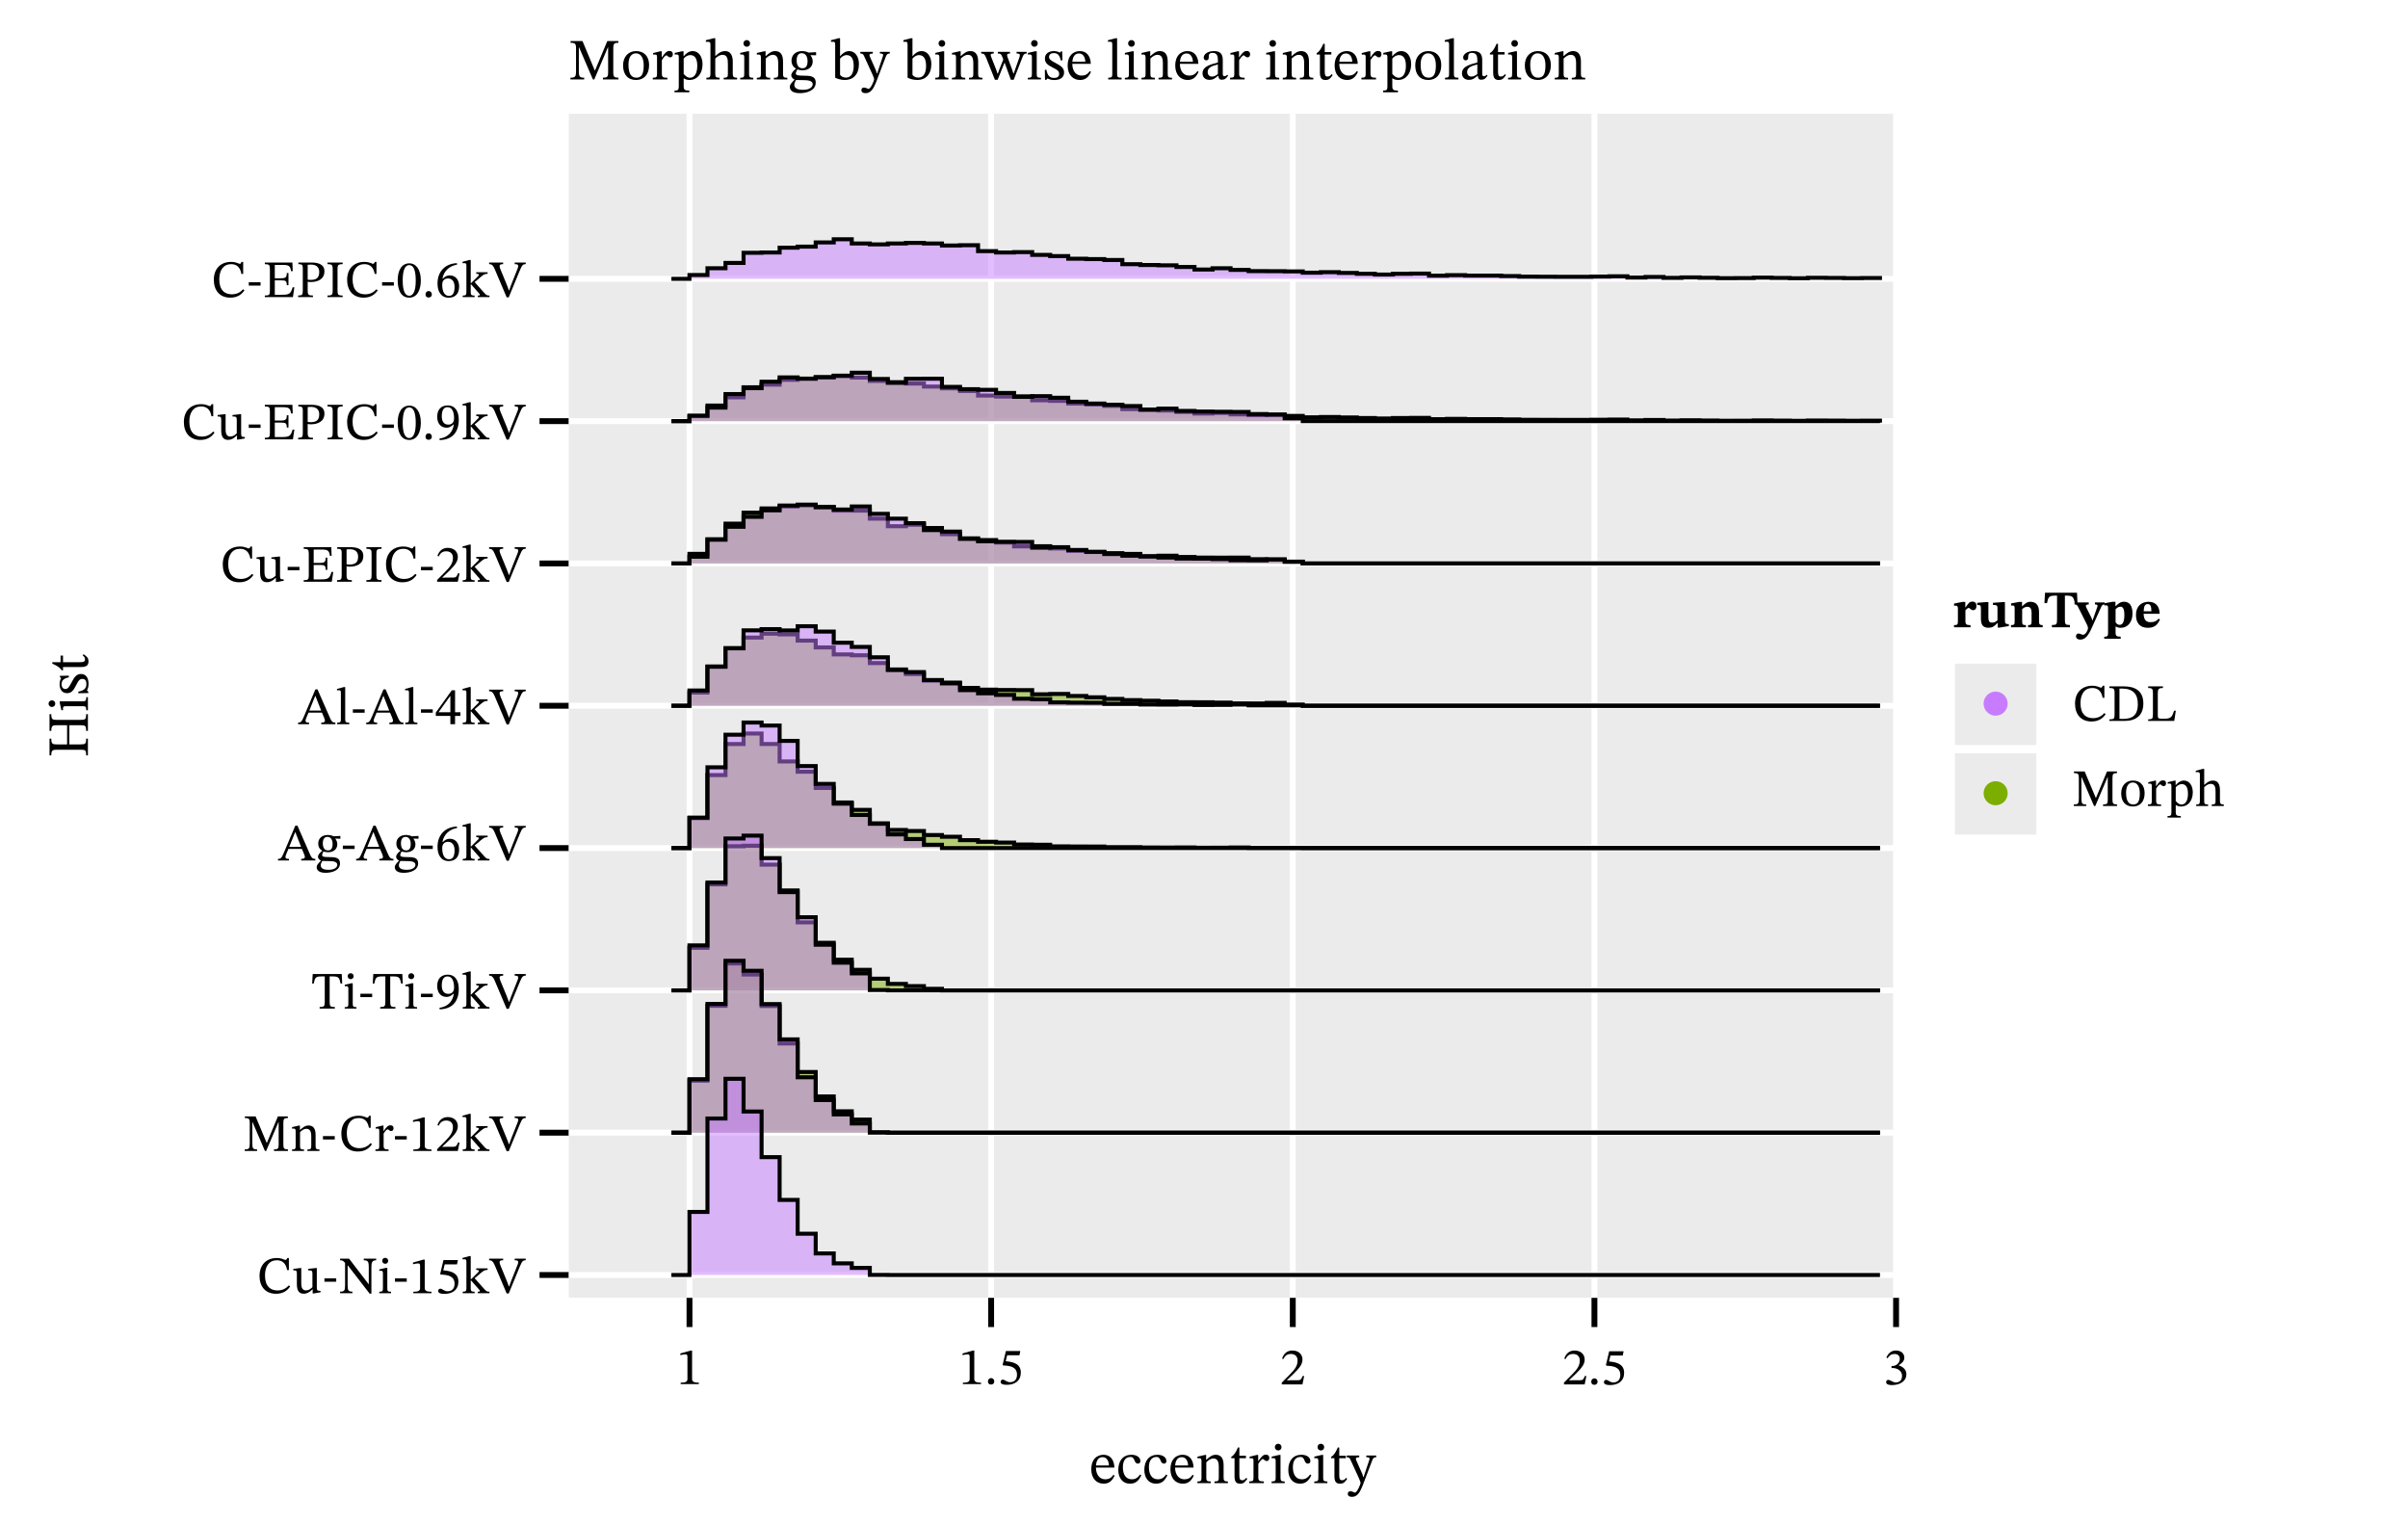 <?xml version="1.0" encoding="UTF-8" standalone="no"?>
<svg
   width="600pt"
   height="380pt"
   viewBox="0 0 600 380"
   version="1.1"
   id="svg251"
   sodipodi:docname="eccentricity_ridgeline_morph_mtLinear_calibration-cdl-2018.h5_2018.pdf"
   xmlns:inkscape="http://www.inkscape.org/namespaces/inkscape"
   xmlns:sodipodi="http://sodipodi.sourceforge.net/DTD/sodipodi-0.dtd"
   xmlns:xlink="http://www.w3.org/1999/xlink"
   xmlns="http://www.w3.org/2000/svg"
   xmlns:svg="http://www.w3.org/2000/svg">
  <sodipodi:namedview
     id="namedview251"
     pagecolor="#ffffff"
     bordercolor="#666666"
     borderopacity="1.0"
     inkscape:showpageshadow="2"
     inkscape:pageopacity="0.0"
     inkscape:pagecheckerboard="0"
     inkscape:deskcolor="#d1d1d1"
     inkscape:document-units="pt" />
  <defs
     id="defs59">
    <g
       id="g59">
      <g
         id="glyph-0-0">
        <path
           d="M 3.828 0 L 3.828 -0.438 C 2.719 -0.438 2.5 -0.625 2.5 -2.125 L 2.5 -7.984 L 2.562 -7.984 L 6 0 L 6.344 0 L 9.734 -8 L 9.797 -8 L 9.797 -1.734 C 9.797 -0.672 9.609 -0.438 8.5 -0.438 L 8.5 0 L 12.359 0 L 12.359 -0.438 C 11.312 -0.438 11.078 -0.672 11.078 -1.734 L 11.078 -7.797 C 11.078 -8.875 11.312 -9.125 12.344 -9.125 L 12.344 -9.562 L 9.594 -9.562 L 6.531 -2.234 L 6.469 -2.234 L 3.406 -9.562 L 0.438 -9.562 L 0.438 -9.125 C 1.578 -9.125 1.797 -8.875 1.797 -7.781 L 1.797 -2.125 C 1.797 -0.625 1.578 -0.438 0.406 -0.438 L 0.406 0 Z M 3.828 0 "
           id="path1" />
      </g>
      <g
         id="glyph-0-1">
        <path
           d="M 3.75 0.141 C 5.641 0.141 6.984 -1.141 6.984 -3.578 C 6.984 -5.734 5.75 -7.062 3.75 -7.062 C 1.797 -7.062 0.5 -5.625 0.5 -3.516 C 0.5 -1.156 1.719 0.141 3.75 0.141 Z M 3.812 -0.438 C 2.562 -0.422 1.844 -1.391 1.844 -3.703 C 1.844 -5.578 2.594 -6.5 3.688 -6.5 C 4.984 -6.5 5.641 -5.297 5.641 -3.5 C 5.641 -1.141 5 -0.438 3.812 -0.438 Z M 3.812 -0.438 "
           id="path2" />
      </g>
      <g
         id="glyph-0-2">
        <path
           d="M 4.062 0 L 4.062 -0.422 C 2.969 -0.422 2.688 -0.562 2.688 -1.484 L 2.688 -4.797 C 3.047 -5.375 3.5 -6 3.844 -6 C 4.016 -6 4.312 -5.5 4.781 -5.5 C 5.109 -5.5 5.422 -5.734 5.422 -6.281 C 5.422 -6.781 5.156 -7.094 4.578 -7.094 C 3.891 -7.094 3.453 -6.594 2.703 -5.516 L 2.656 -5.516 L 2.656 -7.016 L 2.312 -7.016 L 0.516 -6.578 L 0.516 -6.172 C 0.516 -6.172 0.672 -6.203 0.953 -6.203 C 1.484 -6.203 1.484 -5.938 1.484 -5.406 L 1.484 -1.406 C 1.484 -0.594 1.375 -0.422 0.422 -0.422 L 0.422 0 Z M 4.062 0 "
           id="path3" />
      </g>
      <g
         id="glyph-0-3">
        <path
           d="M 4 3.203 L 4 2.781 C 2.859 2.781 2.594 2.594 2.594 1.641 L 2.594 -0.266 L 2.641 -0.266 C 3.062 0.031 3.562 0.141 4.109 0.141 C 5.859 0.141 7.297 -1.328 7.297 -3.797 C 7.297 -5.703 6.297 -7.062 4.859 -7.062 C 4 -7.062 3.297 -6.609 2.609 -5.797 L 2.562 -5.797 L 2.562 -7.016 L 2.203 -7.016 L 0.359 -6.609 L 0.359 -6.188 C 0.359 -6.188 0.641 -6.219 0.828 -6.219 C 1.312 -6.219 1.375 -6.016 1.375 -5.469 L 1.375 1.734 C 1.375 2.547 1.234 2.797 0.312 2.797 L 0.312 3.203 Z M 4.188 -0.422 C 3.375 -0.422 2.859 -1.078 2.594 -1.375 L 2.594 -5.172 C 2.859 -5.547 3.484 -6.062 4.266 -6.062 C 5.344 -6.062 5.984 -5.219 5.984 -3.391 C 5.984 -1.375 5.203 -0.422 4.188 -0.422 Z M 4.188 -0.422 "
           id="path4" />
      </g>
      <g
         id="glyph-0-4">
        <path
           d="M 8.094 0 L 8.094 -0.422 C 7.172 -0.422 7.016 -0.703 7.016 -1.469 L 7.016 -4.359 C 7.016 -5.562 6.734 -7.062 5.062 -7.062 C 4.297 -7.062 3.625 -6.719 2.703 -5.859 L 2.656 -5.859 L 2.656 -10.266 L 2.266 -10.266 L 0.312 -9.766 L 0.312 -9.359 C 0.312 -9.359 0.516 -9.375 0.734 -9.375 C 1.141 -9.375 1.453 -9.312 1.453 -8.797 L 1.453 -1.359 C 1.453 -0.531 1.188 -0.422 0.438 -0.422 L 0.438 0 L 3.734 0 L 3.734 -0.422 C 2.734 -0.422 2.656 -0.656 2.656 -1.406 L 2.656 -5.219 C 3.375 -5.875 3.906 -6.125 4.469 -6.125 C 5.641 -6.125 5.797 -5.125 5.797 -3.922 L 5.797 -1.406 C 5.797 -0.719 5.75 -0.422 4.75 -0.422 L 4.75 0 Z M 8.094 0 "
           id="path5" />
      </g>
      <g
         id="glyph-0-5">
        <path
           d="M 3.734 0 L 3.734 -0.406 C 2.766 -0.406 2.688 -0.625 2.688 -1.469 L 2.688 -7.016 L 2.312 -7.016 L 0.484 -6.609 L 0.484 -6.188 C 0.484 -6.188 0.641 -6.219 0.844 -6.219 C 1.266 -6.219 1.484 -6.156 1.484 -5.531 L 1.484 -1.469 C 1.484 -0.641 1.438 -0.406 0.469 -0.406 L 0.469 0 Z M 2.109 -8.141 C 2.625 -8.141 2.938 -8.531 2.938 -8.969 C 2.938 -9.406 2.625 -9.797 2.109 -9.797 C 1.594 -9.797 1.281 -9.406 1.281 -8.969 C 1.281 -8.531 1.609 -8.141 2.109 -8.141 Z M 2.109 -8.141 "
           id="path6" />
      </g>
      <g
         id="glyph-0-6">
        <path
           d="M 8.078 0 L 8.078 -0.406 C 7.094 -0.406 7 -0.656 7 -1.469 L 7 -4.469 C 7 -6.141 6.375 -7.062 5.047 -7.062 C 4.125 -7.062 3.484 -6.531 2.703 -5.828 L 2.641 -5.828 L 2.656 -7.016 L 2.328 -7.016 L 0.484 -6.594 L 0.484 -6.172 C 0.484 -6.172 0.625 -6.203 0.875 -6.203 C 1.266 -6.203 1.484 -6.078 1.484 -5.562 L 1.484 -1.469 C 1.484 -0.656 1.438 -0.406 0.469 -0.406 L 0.469 0 L 3.797 0 L 3.797 -0.406 C 2.75 -0.406 2.688 -0.656 2.688 -1.469 L 2.688 -5.203 C 3.125 -5.594 3.672 -6.125 4.453 -6.125 C 5.109 -6.125 5.797 -5.844 5.797 -4.109 L 5.797 -1.469 C 5.797 -0.656 5.75 -0.406 4.719 -0.406 L 4.719 0 Z M 8.078 0 "
           id="path7" />
      </g>
      <g
         id="glyph-0-7">
        <path
           d="M 2.781 3.422 C 4.609 3.422 6.766 2.75 6.766 0.797 C 6.766 -0.875 5.375 -0.938 3.531 -0.938 C 2.203 -0.938 1.812 -1.078 1.812 -1.516 C 1.812 -1.766 2.047 -2.281 2.203 -2.484 C 2.578 -2.359 2.984 -2.266 3.453 -2.266 C 4.969 -2.266 6.016 -3.125 6.016 -4.484 C 6.016 -5.203 5.703 -5.688 5.5 -5.984 L 5.5 -6.047 L 6.859 -6.016 L 6.859 -6.797 L 5 -6.688 C 4.531 -6.922 3.984 -7.062 3.375 -7.062 C 1.828 -7.062 0.734 -6.141 0.734 -4.688 C 0.734 -3.734 1.156 -3.094 1.859 -2.703 L 1.859 -2.672 C 1.172 -2.156 0.672 -1.547 0.672 -1.016 C 0.672 -0.562 1.078 -0.141 1.484 0.031 L 1.484 0.094 C 0.703 0.844 0.312 1.344 0.312 1.812 C 0.312 2.625 0.875 3.422 2.781 3.422 Z M 1.844 0.141 C 2.047 0.141 2.328 0.156 3.484 0.172 C 3.531 0.172 3.578 0.172 3.625 0.172 C 4.594 0.188 6.016 0.203 6.016 1.203 C 6.016 1.828 5.344 2.594 3.625 2.594 C 2.141 2.594 1.438 2.172 1.438 1.328 C 1.438 1.016 1.547 0.688 1.844 0.141 Z M 3.469 -2.781 C 2.516 -2.781 2.016 -3.484 2.016 -4.75 C 2.016 -5.969 2.516 -6.531 3.266 -6.531 C 4.203 -6.531 4.734 -5.75 4.734 -4.562 C 4.734 -3.188 4.188 -2.781 3.469 -2.781 Z M 3.469 -2.781 "
           id="path8" />
      </g>
      <g
         id="glyph-0-8">
        <path
           d="M 2 -10.266 L 0.109 -9.766 L 0.109 -9.359 C 0.109 -9.359 0.297 -9.375 0.531 -9.375 C 1.078 -9.375 1.156 -9.266 1.156 -8.609 L 1.156 -0.438 C 1.516 -0.25 2.359 0.141 3.594 0.141 C 5.609 0.141 7.078 -1.219 7.078 -3.828 C 7.078 -5.719 6.094 -7.062 4.656 -7.062 C 3.688 -7.062 2.922 -6.438 2.422 -5.812 L 2.375 -5.812 L 2.375 -10.266 Z M 2.375 -5.172 C 2.641 -5.531 3.266 -6.062 4.016 -6.062 C 5.391 -6.062 5.766 -4.75 5.766 -3.359 C 5.766 -1.75 5.234 -0.453 3.859 -0.453 C 3.078 -0.453 2.641 -0.797 2.375 -1.141 Z M 2.375 -5.172 "
           id="path9" />
      </g>
      <g
         id="glyph-0-9">
        <path
           d="M 1.125 3.422 C 2.359 3.422 3.062 2.547 3.906 0.312 L 6.172 -5.641 C 6.375 -6.219 6.594 -6.453 7.172 -6.453 L 7.172 -6.875 L 4.703 -6.875 L 4.703 -6.453 C 5.172 -6.453 5.516 -6.391 5.516 -6.094 C 5.516 -6 5.469 -5.828 5.438 -5.734 L 4.031 -1.516 L 3.922 -1.516 L 3.734 -2.219 L 2.312 -5.422 C 2.219 -5.625 2.109 -5.875 2.109 -6.062 C 2.109 -6.312 2.281 -6.438 2.938 -6.438 L 2.938 -6.875 L -0.172 -6.875 L -0.172 -6.453 C 0.344 -6.453 0.547 -6.266 0.703 -5.938 L 2.844 -1.266 C 3.016 -0.875 3.266 -0.266 3.266 -0.078 C 3.266 0.344 2.406 2.359 1.875 2.359 C 1.672 2.359 1.25 2.031 0.75 2.031 C 0.375 2.031 0.094 2.219 0.094 2.656 C 0.094 3.219 0.531 3.422 1.125 3.422 Z M 1.125 3.422 "
           id="path10" />
      </g>
      <g
         id="glyph-0-10">
        <path
           d="M 7.844 0.094 L 10.016 -5.5 C 10.297 -6.25 10.516 -6.453 11.078 -6.453 L 11.078 -6.875 L 8.562 -6.875 L 8.562 -6.453 C 9.109 -6.453 9.375 -6.375 9.375 -6.094 C 9.375 -5.844 9.312 -5.641 9.297 -5.578 L 8.141 -2.312 L 7.859 -1.469 L 7.766 -1.469 L 7.5 -2.312 L 6.328 -5.5 C 6.25 -5.719 6.203 -5.922 6.203 -6.094 C 6.203 -6.328 6.375 -6.453 6.922 -6.453 L 6.922 -6.875 L 3.891 -6.875 L 3.891 -6.453 C 4.531 -6.453 4.75 -6.344 5.094 -5.391 L 5.25 -4.953 L 4.203 -2.312 L 3.906 -1.469 L 3.797 -1.469 L 3.531 -2.312 L 2.266 -5.531 C 2.188 -5.75 2.109 -5.906 2.109 -6.094 C 2.109 -6.328 2.297 -6.453 2.875 -6.453 L 2.875 -6.875 L -0.25 -6.875 L -0.25 -6.453 C 0.391 -6.453 0.609 -6.297 0.984 -5.391 L 3.172 0.094 L 3.844 0.094 L 5.547 -4.141 L 5.594 -4.141 L 7.141 0.094 Z M 7.844 0.094 "
           id="path11" />
      </g>
      <g
         id="glyph-0-11">
        <path
           d="M 0.609 0.109 L 0.922 0.109 L 1.219 -0.219 L 1.25 -0.219 C 1.625 -0.062 2.062 0.156 2.906 0.156 C 4.219 0.156 5.359 -0.359 5.359 -1.734 C 5.359 -2.812 4.641 -3.344 3.312 -4.047 C 2.094 -4.672 1.609 -5.031 1.609 -5.594 C 1.609 -6.25 2.125 -6.562 2.797 -6.562 C 3.688 -6.562 4.219 -6.141 4.531 -4.75 L 4.938 -4.75 L 4.891 -6.984 L 4.594 -6.984 L 4.344 -6.672 L 4.328 -6.672 C 3.969 -6.859 3.531 -7.062 2.812 -7.062 C 1.562 -7.062 0.578 -6.422 0.578 -5.219 C 0.578 -4.141 1.172 -3.641 2.5 -2.969 C 3.859 -2.297 4.125 -2.016 4.125 -1.344 C 4.125 -0.656 3.609 -0.375 2.875 -0.375 C 1.797 -0.375 1.25 -0.891 0.953 -2.391 L 0.562 -2.391 Z M 0.609 0.109 "
           id="path12" />
      </g>
      <g
         id="glyph-0-12">
        <path
           d="M 3.594 0.141 C 5.094 0.141 5.797 -0.766 6.312 -1.875 L 6.031 -2.078 C 5.578 -1.469 5.125 -0.953 3.938 -0.953 C 2.75 -0.953 1.688 -1.891 1.656 -3.875 L 6.266 -3.875 C 6.203 -5.906 5.156 -7.062 3.562 -7.062 C 1.859 -7.062 0.5 -5.891 0.5 -3.469 C 0.5 -1.125 1.844 0.141 3.594 0.141 Z M 1.672 -4.406 C 1.781 -5.734 2.328 -6.469 3.344 -6.469 C 4.375 -6.469 4.859 -5.484 4.906 -4.406 Z M 1.672 -4.406 "
           id="path13" />
      </g>
      <g
         id="glyph-0-13">
        <path
           d="M 3.781 0 L 3.781 -0.422 C 2.734 -0.422 2.656 -0.625 2.656 -1.469 L 2.656 -10.266 L 2.297 -10.266 L 0.375 -9.766 L 0.375 -9.375 C 0.375 -9.375 0.594 -9.391 0.844 -9.391 C 1.203 -9.391 1.453 -9.375 1.453 -8.766 L 1.453 -1.469 C 1.453 -0.656 1.391 -0.422 0.438 -0.422 L 0.438 0 Z M 3.781 0 "
           id="path14" />
      </g>
      <g
         id="glyph-0-14">
        <path
           d="M 2.281 0.109 C 3.219 0.109 3.734 -0.312 4.422 -0.906 L 4.484 -0.906 C 4.562 -0.266 4.719 0.078 5.359 0.078 C 6.094 0.078 6.438 -0.234 6.922 -0.938 L 6.703 -1.156 C 6.5 -0.953 6.297 -0.797 6.016 -0.797 C 5.719 -0.797 5.594 -0.922 5.594 -1.516 L 5.594 -4.812 C 5.594 -6.328 4.984 -7.062 3.406 -7.062 C 1.812 -7.062 0.844 -6.266 0.844 -5.453 C 0.844 -4.969 1.156 -4.75 1.453 -4.75 C 1.859 -4.75 2.094 -4.969 2.094 -5.422 C 2.094 -6.297 2.234 -6.609 3.062 -6.609 C 3.938 -6.609 4.375 -6.125 4.375 -4.859 L 4.375 -4.219 C 3.125 -3.828 0.547 -3.453 0.547 -1.531 C 0.547 -0.594 1.156 0.109 2.281 0.109 Z M 4.375 -1.344 C 3.891 -0.938 3.359 -0.703 2.875 -0.703 C 2.25 -0.703 1.828 -1.156 1.828 -1.875 C 1.828 -3.016 3.062 -3.406 4.375 -3.734 Z M 4.375 -1.344 "
           id="path15" />
      </g>
      <g
         id="glyph-0-15">
        <path
           d="M 4.266 -1.312 C 3.906 -0.906 3.703 -0.719 3.25 -0.719 C 2.672 -0.719 2.547 -1.062 2.547 -2.094 L 2.547 -6.203 L 4.188 -6.203 L 4.188 -6.812 L 2.547 -6.812 L 2.547 -8.875 L 2.188 -8.875 C 1.656 -7.641 1.219 -6.953 0.531 -6.531 L 0.531 -6.203 L 1.344 -6.203 L 1.344 -1.688 C 1.344 -0.375 1.766 0.141 2.734 0.141 C 3.672 0.141 3.969 -0.297 4.531 -1.078 Z M 4.266 -1.312 "
           id="path16" />
      </g>
      <g
         id="glyph-0-16">
        <path
           d="M 5.938 -2.156 C 5.281 -1.312 4.781 -0.953 3.844 -0.953 C 2.344 -0.953 1.625 -2.203 1.625 -3.969 C 1.625 -5.641 2.344 -6.516 3.516 -6.516 C 4.766 -6.516 4.297 -4.859 5.375 -4.859 C 5.781 -4.859 5.984 -5.094 5.984 -5.516 C 5.984 -6.359 5.141 -7.062 3.766 -7.062 C 1.672 -7.062 0.484 -5.578 0.484 -3.281 C 0.484 -1.266 1.578 0.141 3.391 0.141 C 4.953 0.141 5.656 -0.766 6.219 -1.953 Z M 5.938 -2.156 "
           id="path17" />
      </g>
      <g
         id="glyph-1-0">
        <path
           d="M 5.578 0 L 5.578 -0.359 C 4.375 -0.359 3.891 -0.609 3.891 -1.25 L 3.891 -8.359 L 3.516 -8.359 L 0.969 -7.641 L 0.969 -7.219 C 1.375 -7.344 2.047 -7.422 2.297 -7.422 C 2.625 -7.422 2.734 -7.234 2.734 -6.781 L 2.734 -1.25 C 2.734 -0.594 2.281 -0.359 1.047 -0.359 L 1.047 0 Z M 5.578 0 "
           id="path18" />
      </g>
      <g
         id="glyph-1-1">
        <path
           d="M 1.578 0.109 C 2.109 0.109 2.391 -0.25 2.391 -0.656 C 2.391 -1.094 2.109 -1.5 1.594 -1.5 C 1.109 -1.5 0.812 -1.109 0.812 -0.672 C 0.812 -0.219 1.062 0.109 1.578 0.109 Z M 1.578 0.109 "
           id="path19" />
      </g>
      <g
         id="glyph-1-2">
        <path
           d="M 2.281 0.172 C 4.359 0.172 5.797 -0.844 5.797 -2.875 C 5.797 -4.922 4.188 -5.531 2.031 -5.703 L 2.391 -7.188 L 5.453 -7.188 L 5.672 -8.25 L 2.078 -8.25 L 1.266 -4.828 L 1.422 -4.641 C 3.156 -4.594 4.844 -4.281 4.844 -2.344 C 4.844 -0.984 4.016 -0.484 3.094 -0.484 C 2.25 -0.484 1.812 -1.125 1.297 -1.125 C 0.969 -1.125 0.766 -0.859 0.766 -0.562 C 0.766 -0.078 1.266 0.172 2.281 0.172 Z M 2.281 0.172 "
           id="path20" />
      </g>
      <g
         id="glyph-1-3">
        <path
           d="M 5.656 0 L 6.078 -2.094 L 5.703 -2.094 C 5.391 -1.312 5.219 -1.031 4.531 -1.031 L 2.703 -1.031 L 1.797 -1 L 1.797 -1.062 L 3.516 -2.703 C 4.906 -4.094 5.656 -5 5.656 -6.172 C 5.656 -7.547 4.625 -8.438 3.141 -8.438 C 1.875 -8.438 0.984 -7.703 0.578 -6.422 L 0.891 -6.297 C 1.375 -7.281 1.953 -7.578 2.797 -7.578 C 3.812 -7.578 4.438 -6.953 4.438 -5.969 C 4.438 -4.594 3.781 -3.766 2.484 -2.438 L 0.5 -0.438 L 0.5 0 Z M 5.656 0 "
           id="path21" />
      </g>
      <g
         id="glyph-1-4">
        <path
           d="M 2.234 0.172 C 4.156 0.172 5.812 -0.75 5.812 -2.547 C 5.812 -3.703 4.938 -4.406 3.891 -4.734 L 3.891 -4.766 C 4.719 -5.297 5.297 -5.781 5.297 -6.672 C 5.297 -7.672 4.531 -8.438 3.188 -8.438 C 2.125 -8.438 1.312 -7.828 0.828 -6.688 L 1.125 -6.516 C 1.578 -7.219 2.062 -7.578 2.844 -7.578 C 3.656 -7.578 4.172 -7.141 4.172 -6.359 C 4.172 -5.297 3.25 -4.578 2.359 -4.578 L 2.109 -4.578 L 2.109 -4.078 L 2.375 -4.078 C 3.625 -4.078 4.734 -3.312 4.734 -2.141 C 4.734 -0.859 3.938 -0.484 3.109 -0.484 C 2.453 -0.484 1.812 -1.125 1.281 -1.125 C 0.938 -1.125 0.766 -0.828 0.766 -0.547 C 0.766 -0.203 1.062 0.172 2.234 0.172 Z M 2.234 0.172 "
           id="path22" />
      </g>
      <g
         id="glyph-1-5">
        <path
           d="M 4.766 0.141 C 6.484 0.141 7.562 -0.609 8.281 -1.672 L 7.969 -1.953 C 7.234 -1.156 6.344 -0.688 5.141 -0.688 C 3.297 -0.688 2.016 -1.812 2.016 -4.422 C 2.016 -6.75 3.078 -8.203 4.969 -8.203 C 6.312 -8.203 7.234 -7.469 7.531 -5.766 L 7.969 -5.766 L 7.969 -8.766 L 7.578 -8.766 C 7.422 -8.5 7.344 -8.281 7.141 -8.281 C 6.812 -8.281 6.328 -8.766 4.953 -8.766 C 2.438 -8.766 0.656 -7.156 0.656 -4.297 C 0.656 -1.734 2.062 0.141 4.766 0.141 Z M 4.766 0.141 "
           id="path23" />
      </g>
      <g
         id="glyph-1-6">
        <path
           d="M 3.531 -2.859 L 3.531 -3.703 L 0.594 -3.703 L 0.594 -2.859 Z M 3.531 -2.859 "
           id="path24" />
      </g>
      <g
         id="glyph-1-7">
        <path
           d="M 7.469 0 L 7.828 -2.438 L 7.406 -2.438 C 6.906 -0.875 6.672 -0.562 4.641 -0.578 L 2.953 -0.578 L 2.953 -4.172 L 4.484 -4.172 C 5.688 -4.172 5.938 -4.031 5.938 -2.953 L 6.359 -2.953 L 6.359 -6 L 5.938 -6 C 5.938 -4.938 5.688 -4.688 4.484 -4.688 L 2.953 -4.688 L 2.953 -8.016 L 4.875 -8.016 C 6.484 -8.016 6.812 -7.766 7 -6.453 L 7.422 -6.453 L 7.344 -8.609 L 0.469 -8.609 L 0.469 -8.203 C 1.531 -8.203 1.734 -8 1.734 -7 L 1.734 -1.547 C 1.734 -0.531 1.531 -0.391 0.469 -0.391 L 0.469 0 Z M 7.469 0 "
           id="path25" />
      </g>
      <g
         id="glyph-1-8">
        <path
           d="M 4.266 0 L 4.266 -0.391 C 3.203 -0.391 2.953 -0.531 2.953 -1.609 L 2.953 -3.844 C 3.094 -3.781 3.438 -3.75 3.688 -3.75 C 5.406 -3.75 7.125 -4.391 7.125 -6.422 C 7.125 -8.172 5.562 -8.609 3.891 -8.609 L 0.625 -8.609 L 0.625 -8.203 C 1.469 -8.203 1.734 -8.062 1.734 -7.297 L 1.734 -1.656 C 1.734 -0.562 1.594 -0.391 0.578 -0.391 L 0.578 0 Z M 3.656 -4.281 C 3.391 -4.281 3.094 -4.312 2.953 -4.328 L 2.953 -8.047 C 3.219 -8.062 3.469 -8.094 3.734 -8.094 C 5.141 -8.094 5.828 -7.422 5.828 -6.25 C 5.828 -4.734 5.062 -4.281 3.656 -4.281 Z M 3.656 -4.281 "
           id="path26" />
      </g>
      <g
         id="glyph-1-9">
        <path
           d="M 4.219 0 L 4.219 -0.391 C 3.047 -0.391 2.938 -0.594 2.938 -1.719 L 2.938 -6.875 C 2.938 -7.891 2.969 -8.203 4.219 -8.203 L 4.219 -8.609 L 0.438 -8.609 L 0.438 -8.203 C 1.688 -8.203 1.734 -7.891 1.734 -6.875 L 1.734 -1.719 C 1.734 -0.594 1.625 -0.391 0.438 -0.391 L 0.438 0 Z M 4.219 0 "
           id="path27" />
      </g>
      <g
         id="glyph-1-10">
        <path
           d="M 3.234 0.141 C 5.297 0.141 6.125 -1.906 6.125 -4.156 C 6.125 -6.844 4.953 -8.406 3.266 -8.406 C 1.359 -8.406 0.359 -6.672 0.359 -4.188 C 0.359 -1.875 1.125 0.141 3.234 0.141 Z M 3.234 -0.328 C 2.188 -0.328 1.609 -1.578 1.609 -4.125 C 1.609 -6.719 2.188 -7.969 3.219 -7.969 C 4.297 -7.969 4.859 -6.734 4.859 -4.078 C 4.859 -1.562 4.266 -0.328 3.234 -0.328 Z M 3.234 -0.328 "
           id="path28" />
      </g>
      <g
         id="glyph-1-11">
        <path
           d="M 3.391 0.156 C 5.047 0.156 5.984 -0.875 5.984 -2.656 C 5.984 -4.375 5.047 -5.406 3.625 -5.406 C 2.953 -5.406 2.469 -5.125 1.922 -4.594 L 1.828 -4.609 C 2.156 -6.516 3.625 -7.797 5.453 -8.078 L 5.438 -8.453 C 2.625 -8.344 0.594 -6.516 0.594 -3.359 C 0.594 -1.438 1.438 0.156 3.391 0.156 Z M 3.438 -0.297 C 2.297 -0.297 1.766 -1.469 1.766 -3.094 C 1.766 -4.234 2.469 -4.641 3.234 -4.641 C 4.328 -4.641 4.844 -3.734 4.844 -2.547 C 4.844 -0.891 4.328 -0.297 3.438 -0.297 Z M 3.438 -0.297 "
           id="path29" />
      </g>
      <g
         id="glyph-1-12">
        <path
           d="M 3.359 0 L 3.359 -0.375 C 2.547 -0.375 2.391 -0.531 2.391 -1.188 L 2.391 -3.188 L 2.469 -3.188 L 4.531 -0.844 C 4.594 -0.781 4.672 -0.656 4.672 -0.531 C 4.672 -0.422 4.547 -0.375 4.156 -0.375 L 4.156 0 L 7.062 0 L 7.062 -0.375 C 6.5 -0.375 6.297 -0.422 5.672 -1.141 L 3.359 -3.734 L 4.016 -4.266 C 5.5 -5.562 5.734 -5.797 6.594 -5.797 L 6.594 -6.188 L 3.766 -6.188 L 3.766 -5.797 C 4.25 -5.797 4.406 -5.734 4.406 -5.562 C 4.406 -5.359 4.219 -5.203 4.156 -5.141 L 2.469 -3.469 L 2.391 -3.469 L 2.391 -9.25 L 2.047 -9.25 L 0.344 -8.781 L 0.344 -8.438 C 0.344 -8.438 0.609 -8.453 0.781 -8.453 C 1.219 -8.453 1.312 -8.344 1.312 -7.797 L 1.312 -1.25 C 1.312 -0.531 1.172 -0.375 0.391 -0.375 L 0.391 0 Z M 3.359 0 "
           id="path30" />
      </g>
      <g
         id="glyph-1-13">
        <path
           d="M 4.766 0.062 L 7.469 -6.5 C 8.094 -7.984 8.266 -8.203 9 -8.203 L 9 -8.609 L 6.25 -8.609 L 6.25 -8.203 C 6.859 -8.203 7.125 -8.125 7.125 -7.766 C 7.125 -7.531 7.062 -7.312 6.984 -7.125 L 5.328 -2.953 L 4.875 -1.656 L 4.812 -1.656 L 4.297 -3.031 L 2.703 -6.906 C 2.547 -7.297 2.484 -7.547 2.484 -7.719 C 2.484 -8.203 3.031 -8.203 3.375 -8.203 L 3.375 -8.609 L -0.125 -8.609 L -0.125 -8.203 C 0.578 -8.203 0.859 -7.891 1.25 -7.016 L 4.25 0.062 Z M 4.766 0.062 "
           id="path31" />
      </g>
      <g
         id="glyph-1-14">
        <path
           d="M 2.906 0.125 C 3.75 0.125 4.359 -0.266 5.047 -0.938 L 5.125 -0.938 L 5.125 0.062 L 5.406 0.062 L 7.078 -0.234 L 7.078 -0.594 L 6.938 -0.594 C 6.312 -0.594 6.156 -0.688 6.156 -1.453 L 6.156 -6.266 L 5.844 -6.266 L 4 -6.062 L 4 -5.703 C 4.844 -5.703 5.062 -5.625 5.062 -4.938 L 5.062 -1.5 C 4.547 -1.031 4.125 -0.703 3.453 -0.703 C 2.781 -0.703 2.281 -1.094 2.281 -2.438 L 2.281 -6.266 L 1.984 -6.266 L 0.297 -6.062 L 0.297 -5.703 C 1.016 -5.688 1.188 -5.625 1.188 -4.922 L 1.188 -2.266 C 1.188 -0.484 1.812 0.125 2.906 0.125 Z M 2.906 0.125 "
           id="path32" />
      </g>
      <g
         id="glyph-1-15">
        <path
           d="M 1.109 0.172 C 4 0.141 5.891 -1.516 5.891 -4.891 C 5.891 -6.828 5.094 -8.453 3.141 -8.453 C 1.5 -8.453 0.516 -7.422 0.516 -5.656 C 0.516 -3.922 1.438 -2.906 2.875 -2.906 C 3.516 -2.906 4 -3.188 4.578 -3.719 L 4.656 -3.703 C 4.375 -1.578 2.891 -0.422 1.094 -0.203 Z M 3.266 -3.672 C 2.172 -3.672 1.656 -4.516 1.656 -5.734 C 1.656 -7.406 2.234 -8.016 3.094 -8.016 C 4.25 -8.016 4.719 -6.844 4.719 -5.219 C 4.719 -4.078 4.016 -3.672 3.266 -3.672 Z M 3.266 -3.672 "
           id="path33" />
      </g>
      <g
         id="glyph-1-16">
        <path
           d="M 2.781 0 L 2.781 -0.391 C 2.172 -0.391 1.906 -0.469 1.906 -0.844 C 1.906 -1.078 1.984 -1.266 2.062 -1.484 L 2.641 -2.875 L 6 -2.875 L 6.5 -1.688 C 6.672 -1.297 6.734 -1.062 6.734 -0.875 C 6.734 -0.422 6.219 -0.391 5.828 -0.391 L 5.828 0 L 9.344 0 L 9.344 -0.391 C 8.641 -0.391 8.375 -0.688 8 -1.562 L 4.891 -8.672 L 4.359 -8.672 L 1.578 -2.094 C 0.953 -0.609 0.766 -0.391 0.047 -0.391 L 0.047 0 Z M 2.844 -3.391 L 4.328 -7.062 L 4.359 -7.062 L 5.797 -3.391 Z M 2.844 -3.391 "
           id="path34" />
      </g>
      <g
         id="glyph-1-17">
        <path
           d="M 3.406 0 L 3.406 -0.375 C 2.469 -0.375 2.391 -0.562 2.391 -1.328 L 2.391 -9.25 L 2.062 -9.25 L 0.344 -8.781 L 0.344 -8.438 C 0.344 -8.438 0.531 -8.453 0.766 -8.453 C 1.094 -8.453 1.312 -8.438 1.312 -7.891 L 1.312 -1.328 C 1.312 -0.594 1.25 -0.375 0.391 -0.375 L 0.391 0 Z M 3.406 0 "
           id="path35" />
      </g>
      <g
         id="glyph-1-18">
        <path
           d="M 4.969 0 L 4.969 -2.062 L 6.297 -2.062 L 6.297 -2.969 L 4.969 -2.969 L 4.969 -8.453 L 4.156 -8.453 L 0.172 -2.891 L 0.172 -2.062 L 3.797 -2.062 L 3.797 0 Z M 0.891 -3.031 L 3.75 -7.016 L 3.797 -7.016 L 3.797 -2.969 L 0.891 -2.969 Z M 0.891 -3.031 "
           id="path36" />
      </g>
      <g
         id="glyph-1-19">
        <path
           d="M 2.5 3.078 C 4.156 3.078 6.094 2.469 6.094 0.719 C 6.094 -0.781 4.828 -0.844 3.188 -0.844 C 1.984 -0.844 1.641 -0.969 1.641 -1.359 C 1.641 -1.578 1.844 -2.062 1.984 -2.234 C 2.312 -2.125 2.688 -2.047 3.109 -2.047 C 4.484 -2.047 5.422 -2.812 5.422 -4.031 C 5.422 -4.688 5.125 -5.125 4.953 -5.375 L 4.953 -5.453 L 6.188 -5.406 L 6.188 -6.109 L 4.5 -6.016 C 4.078 -6.234 3.594 -6.344 3.031 -6.344 C 1.656 -6.344 0.672 -5.531 0.672 -4.219 C 0.672 -3.359 1.047 -2.781 1.672 -2.438 L 1.672 -2.406 C 1.062 -1.938 0.609 -1.391 0.609 -0.922 C 0.609 -0.516 0.969 -0.125 1.328 0.031 L 1.328 0.078 C 0.625 0.766 0.281 1.203 0.281 1.641 C 0.281 2.359 0.781 3.078 2.5 3.078 Z M 1.656 0.125 C 1.844 0.125 2.094 0.141 3.141 0.156 C 3.188 0.156 3.219 0.156 3.266 0.156 C 4.141 0.172 5.422 0.188 5.422 1.094 C 5.422 1.656 4.812 2.328 3.266 2.328 C 1.922 2.328 1.297 1.953 1.297 1.188 C 1.297 0.922 1.391 0.609 1.656 0.125 Z M 3.109 -2.5 C 2.266 -2.5 1.812 -3.141 1.812 -4.266 C 1.812 -5.375 2.266 -5.875 2.953 -5.875 C 3.781 -5.875 4.25 -5.172 4.25 -4.109 C 4.25 -2.875 3.766 -2.5 3.109 -2.5 Z M 3.109 -2.5 "
           id="path37" />
      </g>
      <g
         id="glyph-1-20">
        <path
           d="M 5.859 0 L 5.859 -0.391 C 4.734 -0.391 4.562 -0.531 4.562 -1.719 L 4.562 -8.016 L 5.375 -8.016 C 6.828 -8.016 6.984 -7.672 7.281 -6.25 L 7.688 -6.25 L 7.578 -8.609 L 0.344 -8.609 L 0.203 -6.25 L 0.609 -6.25 C 0.875 -7.672 1.062 -8.016 2.5 -8.016 L 3.344 -8.016 L 3.344 -1.719 C 3.344 -0.531 3.156 -0.391 2.062 -0.391 L 2.062 0 Z M 5.859 0 "
           id="path38" />
      </g>
      <g
         id="glyph-1-21">
        <path
           d="M 3.359 0 L 3.359 -0.359 C 2.484 -0.359 2.422 -0.562 2.422 -1.328 L 2.422 -6.312 L 2.078 -6.312 L 0.438 -5.938 L 0.438 -5.562 C 0.438 -5.562 0.578 -5.594 0.766 -5.594 C 1.141 -5.594 1.328 -5.531 1.328 -4.969 L 1.328 -1.328 C 1.328 -0.578 1.297 -0.359 0.422 -0.359 L 0.422 0 Z M 1.906 -7.328 C 2.359 -7.328 2.641 -7.672 2.641 -8.078 C 2.641 -8.469 2.359 -8.812 1.906 -8.812 C 1.438 -8.812 1.156 -8.469 1.156 -8.078 C 1.156 -7.672 1.453 -7.328 1.906 -7.328 Z M 1.906 -7.328 "
           id="path39" />
      </g>
      <g
         id="glyph-1-22">
        <path
           d="M 3.438 0 L 3.438 -0.391 C 2.453 -0.391 2.25 -0.562 2.25 -1.906 L 2.25 -7.188 L 2.297 -7.188 L 5.391 0 L 5.703 0 L 8.766 -7.203 L 8.812 -7.203 L 8.812 -1.562 C 8.812 -0.609 8.656 -0.391 7.641 -0.391 L 7.641 0 L 11.125 0 L 11.125 -0.391 C 10.188 -0.391 9.984 -0.609 9.984 -1.562 L 9.984 -7.016 C 9.984 -7.984 10.188 -8.203 11.109 -8.203 L 11.109 -8.609 L 8.625 -8.609 L 5.875 -2.016 L 5.828 -2.016 L 3.062 -8.609 L 0.391 -8.609 L 0.391 -8.203 C 1.422 -8.203 1.609 -7.984 1.609 -7 L 1.609 -1.906 C 1.609 -0.562 1.422 -0.391 0.359 -0.391 L 0.359 0 Z M 3.438 0 "
           id="path40" />
      </g>
      <g
         id="glyph-1-23">
        <path
           d="M 7.266 0 L 7.266 -0.359 C 6.391 -0.359 6.297 -0.594 6.297 -1.328 L 6.297 -4.016 C 6.297 -5.531 5.734 -6.344 4.547 -6.344 C 3.719 -6.344 3.141 -5.875 2.438 -5.25 L 2.391 -5.25 L 2.391 -6.312 L 2.094 -6.312 L 0.438 -5.938 L 0.438 -5.547 C 0.438 -5.547 0.562 -5.578 0.781 -5.578 C 1.141 -5.578 1.328 -5.469 1.328 -5 L 1.328 -1.328 C 1.328 -0.594 1.297 -0.359 0.422 -0.359 L 0.422 0 L 3.422 0 L 3.422 -0.359 C 2.469 -0.359 2.422 -0.594 2.422 -1.328 L 2.422 -4.688 C 2.812 -5.047 3.297 -5.516 4 -5.516 C 4.594 -5.516 5.219 -5.266 5.219 -3.688 L 5.219 -1.328 C 5.219 -0.594 5.172 -0.359 4.25 -0.359 L 4.25 0 Z M 7.266 0 "
           id="path41" />
      </g>
      <g
         id="glyph-1-24">
        <path
           d="M 3.656 0 L 3.656 -0.375 C 2.672 -0.375 2.422 -0.516 2.422 -1.328 L 2.422 -4.328 C 2.734 -4.844 3.156 -5.391 3.453 -5.391 C 3.609 -5.391 3.875 -4.953 4.312 -4.953 C 4.594 -4.953 4.891 -5.156 4.891 -5.656 C 4.891 -6.109 4.641 -6.391 4.125 -6.391 C 3.5 -6.391 3.109 -5.938 2.438 -4.969 L 2.391 -4.969 L 2.391 -6.312 L 2.078 -6.312 L 0.453 -5.922 L 0.453 -5.547 C 0.453 -5.547 0.609 -5.578 0.859 -5.578 C 1.328 -5.578 1.328 -5.344 1.328 -4.875 L 1.328 -1.266 C 1.328 -0.531 1.25 -0.375 0.375 -0.375 L 0.375 0 Z M 3.656 0 "
           id="path42" />
      </g>
      <g
         id="glyph-1-25">
        <path
           d="M 8.172 0.109 L 8.172 -6.453 C 8.172 -7.703 8.359 -8.203 9.359 -8.203 L 9.359 -8.609 L 6.266 -8.609 L 6.266 -8.203 C 7.391 -8.203 7.516 -7.734 7.516 -6.516 L 7.516 -2.281 L 7.453 -2.281 L 2.609 -8.609 L 0.375 -8.609 L 0.375 -8.203 C 0.922 -8.203 1.172 -8.094 1.609 -7.547 L 1.609 -1.953 C 1.609 -0.625 1.422 -0.391 0.375 -0.391 L 0.375 0 L 3.438 0 L 3.438 -0.391 C 2.469 -0.391 2.25 -0.641 2.25 -1.953 L 2.25 -6.906 L 2.312 -6.906 L 7.734 0.109 Z M 8.172 0.109 "
           id="path43" />
      </g>
      <g
         id="glyph-1-26">
        <path
           d="M 4.203 0 C 7.031 0 8.906 -1.328 8.906 -4.344 C 8.906 -7.547 6.781 -8.609 4.062 -8.609 L 0.453 -8.609 L 0.453 -8.203 C 1.438 -8.203 1.734 -8.062 1.734 -7.109 L 1.734 -1.625 C 1.734 -0.562 1.609 -0.391 0.453 -0.391 L 0.453 0 Z M 3.719 -0.5 C 3.453 -0.5 3.203 -0.516 2.953 -0.531 L 2.953 -8.047 C 3.188 -8.062 3.375 -8.062 3.594 -8.062 C 6.297 -8.062 7.531 -6.719 7.531 -4.234 C 7.531 -1.281 6.109 -0.5 3.719 -0.5 Z M 3.719 -0.5 "
           id="path44" />
      </g>
      <g
         id="glyph-1-27">
        <path
           d="M 7.047 0 L 7.438 -2.547 L 7.016 -2.547 C 6.5 -1.031 6.297 -0.547 4.547 -0.547 L 3.938 -0.547 C 3.172 -0.547 2.953 -0.672 2.953 -1.25 L 2.953 -6.922 C 2.953 -7.953 3.172 -8.203 4.234 -8.203 L 4.234 -8.609 L 0.547 -8.609 L 0.547 -8.203 C 1.594 -8.203 1.734 -7.953 1.734 -6.938 L 1.734 -1.609 C 1.734 -0.594 1.594 -0.391 0.547 -0.391 L 0.547 0 Z M 7.047 0 "
           id="path45" />
      </g>
      <g
         id="glyph-1-28">
        <path
           d="M 3.375 0.125 C 5.078 0.125 6.281 -1.016 6.281 -3.219 C 6.281 -5.156 5.172 -6.344 3.375 -6.344 C 1.609 -6.344 0.438 -5.062 0.438 -3.172 C 0.438 -1.047 1.547 0.125 3.375 0.125 Z M 3.438 -0.391 C 2.297 -0.375 1.656 -1.25 1.656 -3.344 C 1.656 -5.016 2.328 -5.859 3.328 -5.859 C 4.484 -5.859 5.078 -4.766 5.078 -3.156 C 5.078 -1.016 4.5 -0.391 3.438 -0.391 Z M 3.438 -0.391 "
           id="path46" />
      </g>
      <g
         id="glyph-1-29">
        <path
           d="M 3.594 2.875 L 3.594 2.5 C 2.578 2.5 2.328 2.328 2.328 1.484 L 2.328 -0.234 L 2.391 -0.234 C 2.766 0.031 3.203 0.125 3.703 0.125 C 5.281 0.125 6.578 -1.188 6.578 -3.422 C 6.578 -5.125 5.672 -6.344 4.375 -6.344 C 3.594 -6.344 2.969 -5.938 2.344 -5.219 L 2.297 -5.219 L 2.297 -6.312 L 1.984 -6.312 L 0.328 -5.938 L 0.328 -5.562 C 0.328 -5.562 0.578 -5.594 0.75 -5.594 C 1.172 -5.594 1.25 -5.422 1.25 -4.922 L 1.25 1.562 C 1.25 2.297 1.109 2.516 0.281 2.516 L 0.281 2.875 Z M 3.766 -0.375 C 3.031 -0.375 2.578 -0.969 2.328 -1.25 L 2.328 -4.656 C 2.578 -4.984 3.141 -5.453 3.844 -5.453 C 4.812 -5.453 5.375 -4.703 5.375 -3.047 C 5.375 -1.234 4.688 -0.375 3.766 -0.375 Z M 3.766 -0.375 "
           id="path47" />
      </g>
      <g
         id="glyph-1-30">
        <path
           d="M 7.281 0 L 7.281 -0.375 C 6.453 -0.375 6.312 -0.625 6.312 -1.328 L 6.312 -3.922 C 6.312 -5 6.062 -6.344 4.562 -6.344 C 3.859 -6.344 3.266 -6.047 2.438 -5.281 L 2.391 -5.281 L 2.391 -9.25 L 2.047 -9.25 L 0.281 -8.781 L 0.281 -8.422 C 0.281 -8.422 0.453 -8.453 0.672 -8.453 C 1.016 -8.453 1.312 -8.375 1.312 -7.922 L 1.312 -1.219 C 1.312 -0.484 1.078 -0.375 0.391 -0.375 L 0.391 0 L 3.359 0 L 3.359 -0.375 C 2.469 -0.375 2.391 -0.594 2.391 -1.266 L 2.391 -4.703 C 3.031 -5.297 3.516 -5.516 4.016 -5.516 C 5.078 -5.516 5.219 -4.609 5.219 -3.531 L 5.219 -1.266 C 5.219 -0.641 5.172 -0.375 4.266 -0.375 L 4.266 0 Z M 7.281 0 "
           id="path48" />
      </g>
      <g
         id="glyph-2-0">
        <path
           d="M 0 -4.703 L -0.438 -4.703 C -0.438 -3.391 -0.625 -3.266 -1.906 -3.266 L -4.625 -3.266 L -4.625 -8.047 L -1.906 -8.047 C -0.641 -8.047 -0.438 -7.922 -0.438 -6.641 L 0 -6.641 L 0 -10.797 L -0.438 -10.797 C -0.438 -9.469 -0.641 -9.375 -1.906 -9.375 L -7.641 -9.375 C -8.781 -9.375 -9.125 -9.406 -9.125 -10.797 L -9.562 -10.797 L -9.562 -6.641 L -9.125 -6.641 C -9.125 -7.969 -8.766 -8.047 -7.641 -8.047 L -5.188 -8.047 L -5.188 -3.266 L -7.641 -3.266 C -8.766 -3.266 -9.125 -3.312 -9.125 -4.703 L -9.562 -4.703 L -9.562 -0.531 L -9.125 -0.531 C -9.125 -1.859 -8.766 -1.938 -7.641 -1.938 L -1.906 -1.938 C -0.609 -1.938 -0.438 -1.828 -0.438 -0.531 L 0 -0.531 Z M 0 -4.703 "
           id="path49" />
      </g>
      <g
         id="glyph-2-1">
        <path
           d="M 0 -3.734 L -0.406 -3.734 C -0.406 -2.766 -0.625 -2.688 -1.469 -2.688 L -7.016 -2.688 L -7.016 -2.312 L -6.609 -0.484 L -6.188 -0.484 C -6.188 -0.484 -6.219 -0.641 -6.219 -0.844 C -6.219 -1.266 -6.156 -1.484 -5.531 -1.484 L -1.469 -1.484 C -0.641 -1.484 -0.406 -1.438 -0.406 -0.469 L 0 -0.469 Z M -8.141 -2.109 C -8.141 -2.625 -8.531 -2.938 -8.969 -2.938 C -9.406 -2.938 -9.797 -2.625 -9.797 -2.109 C -9.797 -1.594 -9.406 -1.281 -8.969 -1.281 C -8.531 -1.281 -8.141 -1.609 -8.141 -2.109 Z M -8.141 -2.109 "
           id="path50" />
      </g>
      <g
         id="glyph-2-2">
        <path
           d="M 0.109 -0.609 L 0.109 -0.922 L -0.219 -1.219 L -0.219 -1.25 C -0.062 -1.625 0.156 -2.062 0.156 -2.906 C 0.156 -4.219 -0.359 -5.359 -1.734 -5.359 C -2.812 -5.359 -3.344 -4.641 -4.047 -3.312 C -4.672 -2.094 -5.031 -1.609 -5.594 -1.609 C -6.25 -1.609 -6.562 -2.125 -6.562 -2.797 C -6.562 -3.688 -6.141 -4.219 -4.75 -4.531 L -4.75 -4.938 L -6.984 -4.891 L -6.984 -4.594 L -6.672 -4.344 L -6.672 -4.328 C -6.859 -3.969 -7.062 -3.531 -7.062 -2.812 C -7.062 -1.562 -6.422 -0.578 -5.219 -0.578 C -4.141 -0.578 -3.641 -1.172 -2.969 -2.5 C -2.297 -3.859 -2.016 -4.125 -1.344 -4.125 C -0.656 -4.125 -0.375 -3.609 -0.375 -2.875 C -0.375 -1.797 -0.891 -1.25 -2.391 -0.953 L -2.391 -0.562 Z M 0.109 -0.609 "
           id="path51" />
      </g>
      <g
         id="glyph-2-3">
        <path
           d="M -1.312 -4.266 C -0.906 -3.906 -0.719 -3.703 -0.719 -3.25 C -0.719 -2.672 -1.062 -2.547 -2.094 -2.547 L -6.203 -2.547 L -6.203 -4.188 L -6.812 -4.188 L -6.812 -2.547 L -8.875 -2.547 L -8.875 -2.188 C -7.641 -1.656 -6.953 -1.219 -6.531 -0.531 L -6.203 -0.531 L -6.203 -1.344 L -1.688 -1.344 C -0.375 -1.344 0.141 -1.766 0.141 -2.734 C 0.141 -3.672 -0.297 -3.969 -1.078 -4.531 Z M -1.312 -4.266 "
           id="path52" />
      </g>
      <g
         id="glyph-3-0">
        <path
           d="M 4.375 0 L 4.375 -0.531 C 3.438 -0.531 3.109 -0.672 3.109 -1.516 L 3.109 -4.219 C 3.406 -4.562 3.672 -4.812 3.969 -4.812 C 4.172 -4.812 4.484 -4.25 5.047 -4.25 C 5.453 -4.25 5.859 -4.562 5.859 -5.312 C 5.859 -5.984 5.531 -6.391 4.844 -6.391 C 4.016 -6.391 3.828 -5.859 3.125 -4.953 L 3.078 -4.953 L 3.078 -6.312 L 2.328 -6.312 L 0.281 -5.906 L 0.281 -5.344 C 0.281 -5.344 0.422 -5.375 0.688 -5.375 C 1.141 -5.375 1.234 -5.109 1.234 -4.641 L 1.234 -1.422 C 1.234 -0.688 1.109 -0.531 0.266 -0.531 L 0.266 0 Z M 4.375 0 "
           id="path53" />
      </g>
      <g
         id="glyph-3-1">
        <path
           d="M 3.031 0.125 C 3.906 0.125 4.375 -0.172 5.219 -1.062 L 5.281 -1.062 L 5.281 0.078 L 5.781 0.078 L 8.047 -0.297 L 8.047 -0.781 L 7.969 -0.781 C 7.266 -0.781 7.078 -0.938 7.078 -1.766 L 7.078 -6.266 L 6.547 -6.266 L 4.094 -6.094 L 4.094 -5.547 C 4.969 -5.547 5.219 -5.516 5.219 -4.75 L 5.219 -1.734 C 4.734 -1.328 4.422 -1.156 3.875 -1.156 C 3.312 -1.156 2.953 -1.312 2.953 -2.547 L 2.953 -6.266 L 2.344 -6.266 L 0.172 -6.094 L 0.172 -5.547 C 0.875 -5.531 1.094 -5.516 1.094 -4.703 L 1.094 -2.172 C 1.094 -0.438 1.719 0.125 3.031 0.125 Z M 3.031 0.125 "
           id="path54" />
      </g>
      <g
         id="glyph-3-2">
        <path
           d="M 8.219 0 L 8.219 -0.531 C 7.469 -0.531 7.312 -0.75 7.312 -1.469 L 7.312 -3.797 C 7.312 -5.531 6.516 -6.344 5.141 -6.344 C 4.359 -6.344 3.797 -5.891 3.125 -5.234 L 3.078 -5.234 L 3.078 -6.312 L 2.359 -6.312 L 0.344 -5.938 L 0.344 -5.391 C 0.344 -5.391 0.469 -5.422 0.688 -5.422 C 1.062 -5.422 1.234 -5.312 1.234 -4.828 L 1.234 -1.469 C 1.234 -0.75 1.188 -0.531 0.328 -0.531 L 0.328 0 L 4.047 0 L 4.047 -0.531 C 3.188 -0.531 3.109 -0.75 3.109 -1.469 L 3.109 -4.531 C 3.5 -4.844 3.844 -5.094 4.391 -5.094 C 5.078 -5.094 5.453 -4.734 5.453 -3.516 L 5.453 -1.469 C 5.453 -0.734 5.359 -0.531 4.578 -0.531 L 4.578 0 Z M 8.219 0 "
           id="path55" />
      </g>
      <g
         id="glyph-3-3">
        <path
           d="M 6.547 0 L 6.547 -0.562 C 5.438 -0.562 5.297 -0.703 5.297 -1.906 L 5.297 -7.875 L 5.859 -7.875 C 7.312 -7.875 7.469 -7.422 7.781 -6.016 L 8.438 -6.016 L 8.312 -8.609 L 0.344 -8.609 L 0.203 -6.016 L 0.844 -6.016 C 1.125 -7.422 1.297 -7.875 2.75 -7.875 L 3.344 -7.875 L 3.344 -1.906 C 3.344 -0.703 3.188 -0.562 2.062 -0.562 L 2.062 0 Z M 6.547 0 "
           id="path56" />
      </g>
      <g
         id="glyph-3-4">
        <path
           d="M 1.172 3.078 C 2.328 3.078 3.141 2.141 4 0.203 L 6.344 -5 C 6.547 -5.484 6.719 -5.688 7.234 -5.688 L 7.234 -6.188 L 4.812 -6.188 L 4.812 -5.688 C 5.219 -5.688 5.453 -5.594 5.453 -5.375 C 5.453 -5.312 5.453 -5.219 5.422 -5.125 L 4.234 -1.734 L 4.156 -1.734 L 3.922 -2.391 L 2.734 -4.766 C 2.625 -4.969 2.547 -5.156 2.547 -5.328 C 2.547 -5.562 2.703 -5.672 3.266 -5.672 L 3.266 -6.188 L -0.281 -6.188 L -0.281 -5.688 C 0.156 -5.688 0.375 -5.516 0.531 -5.219 L 2.391 -1.516 C 2.703 -0.922 3.078 -0.234 3.078 0.203 C 3.078 0.781 2.453 1.875 1.844 1.875 C 1.516 1.875 1.172 1.562 0.734 1.562 C 0.359 1.562 0.094 1.781 0.094 2.234 C 0.094 2.828 0.562 3.078 1.172 3.078 Z M 1.172 3.078 "
           id="path57" />
      </g>
      <g
         id="glyph-3-5">
        <path
           d="M 4.281 2.875 L 4.281 2.344 C 3.266 2.344 3.016 2.172 3.016 1.328 L 3.016 -0.203 L 3.047 -0.203 C 3.453 0.062 3.844 0.141 4.344 0.141 C 5.938 0.141 7.234 -1.188 7.234 -3.422 C 7.234 -5.469 6.391 -6.359 5.125 -6.359 C 4.266 -6.359 3.734 -5.938 3.047 -5.266 L 2.984 -5.266 L 2.984 -6.344 L 2.234 -6.344 L 0.219 -5.969 L 0.219 -5.422 C 0.219 -5.422 0.469 -5.453 0.641 -5.453 C 1.078 -5.453 1.141 -5.281 1.141 -4.75 L 1.141 1.422 C 1.141 2.141 1.016 2.359 0.188 2.359 L 0.188 2.875 Z M 4.016 -0.594 C 3.5 -0.594 3.188 -0.969 3.016 -1.25 L 3.016 -4.484 C 3.281 -4.766 3.688 -5.125 4.219 -5.125 C 4.859 -5.125 5.203 -4.562 5.203 -3.047 C 5.203 -1.219 4.703 -0.594 4.016 -0.594 Z M 4.016 -0.594 "
           id="path58" />
      </g>
      <g
         id="glyph-3-6">
        <path
           d="M 3.391 0.141 C 5.328 0.141 5.859 -0.891 6.406 -1.906 L 6.062 -2.141 C 5.625 -1.609 5.109 -1.266 4.078 -1.266 C 2.953 -1.266 2.391 -1.797 2.328 -3.359 L 6.328 -3.359 C 6.297 -5.344 5.219 -6.344 3.562 -6.344 C 1.859 -6.344 0.422 -5.312 0.422 -3.062 C 0.422 -0.984 1.484 0.141 3.391 0.141 Z M 2.344 -3.984 C 2.391 -5.234 2.641 -5.781 3.375 -5.781 C 4.078 -5.781 4.266 -5.047 4.266 -3.984 Z M 2.344 -3.984 "
           id="path59" />
      </g>
    </g>
  </defs>
  <rect
     x="-60"
     y="-38"
     width="720"
     height="456"
     fill="rgb(100%, 100%, 100%)"
     fill-opacity="1"
     id="rect59" />
  <rect
     x="-60"
     y="-38"
     width="720"
     height="456"
     fill="rgb(100%, 100%, 100%)"
     fill-opacity="1"
     id="rect60" />
  <g
     fill="rgb(0%, 0%, 0%)"
     fill-opacity="1"
     id="g67">
    <use
       xlink:href="#glyph-0-0"
       x="141.732"
       y="19.786"
       id="use60" />
    <use
       xlink:href="#glyph-0-1"
       x="154.751"
       y="19.786"
       id="use61" />
    <use
       xlink:href="#glyph-0-2"
       x="162.228"
       y="19.786"
       id="use62" />
    <use
       xlink:href="#glyph-0-3"
       x="167.756"
       y="19.786"
       id="use63" />
    <use
       xlink:href="#glyph-0-4"
       x="175.568"
       y="19.786"
       id="use64" />
    <use
       xlink:href="#glyph-0-5"
       x="183.961"
       y="19.786"
       id="use65" />
    <use
       xlink:href="#glyph-0-6"
       x="188.107"
       y="19.786"
       id="use66" />
    <use
       xlink:href="#glyph-0-7"
       x="196.486"
       y="19.786"
       id="use67" />
  </g>
  <g
     fill="rgb(0%, 0%, 0%)"
     fill-opacity="1"
     id="g69">
    <use
       xlink:href="#glyph-0-8"
       x="206.945"
       y="19.786"
       id="use68" />
    <use
       xlink:href="#glyph-0-9"
       x="214.538"
       y="19.786"
       id="use69" />
  </g>
  <g
     fill="rgb(0%, 0%, 0%)"
     fill-opacity="1"
     id="g72">
    <use
       xlink:href="#glyph-0-8"
       x="224.983"
       y="19.786"
       id="use70" />
    <use
       xlink:href="#glyph-0-5"
       x="232.576"
       y="19.786"
       id="use71" />
    <use
       xlink:href="#glyph-0-6"
       x="236.722"
       y="19.786"
       id="use72" />
  </g>
  <g
     fill="rgb(0%, 0%, 0%)"
     fill-opacity="1"
     id="g76">
    <use
       xlink:href="#glyph-0-10"
       x="244.737"
       y="19.786"
       id="use73" />
    <use
       xlink:href="#glyph-0-5"
       x="255.633"
       y="19.786"
       id="use74" />
    <use
       xlink:href="#glyph-0-11"
       x="259.779"
       y="19.786"
       id="use75" />
    <use
       xlink:href="#glyph-0-12"
       x="265.525"
       y="19.786"
       id="use76" />
  </g>
  <g
     fill="rgb(0%, 0%, 0%)"
     fill-opacity="1"
     id="g82">
    <use
       xlink:href="#glyph-0-13"
       x="275.693"
       y="19.786"
       id="use77" />
    <use
       xlink:href="#glyph-0-5"
       x="279.81"
       y="19.786"
       id="use78" />
    <use
       xlink:href="#glyph-0-6"
       x="283.955"
       y="19.786"
       id="use79" />
    <use
       xlink:href="#glyph-0-12"
       x="292.334"
       y="19.786"
       id="use80" />
    <use
       xlink:href="#glyph-0-14"
       x="299.084"
       y="19.786"
       id="use81" />
    <use
       xlink:href="#glyph-0-2"
       x="306.067"
       y="19.786"
       id="use82" />
  </g>
  <g
     fill="rgb(0%, 0%, 0%)"
     fill-opacity="1"
     id="g85">
    <use
       xlink:href="#glyph-0-5"
       x="315.013"
       y="19.786"
       id="use83" />
    <use
       xlink:href="#glyph-0-6"
       x="319.159"
       y="19.786"
       id="use84" />
    <use
       xlink:href="#glyph-0-15"
       x="327.538"
       y="19.786"
       id="use85" />
  </g>
  <g
     fill="rgb(0%, 0%, 0%)"
     fill-opacity="1"
     id="g95">
    <use
       xlink:href="#glyph-0-12"
       x="332.047"
       y="19.786"
       id="use86" />
    <use
       xlink:href="#glyph-0-2"
       x="338.797"
       y="19.786"
       id="use87" />
    <use
       xlink:href="#glyph-0-3"
       x="344.324"
       y="19.786"
       id="use88" />
    <use
       xlink:href="#glyph-0-1"
       x="352.136"
       y="19.786"
       id="use89" />
    <use
       xlink:href="#glyph-0-13"
       x="359.613"
       y="19.786"
       id="use90" />
    <use
       xlink:href="#glyph-0-14"
       x="363.73"
       y="19.786"
       id="use91" />
    <use
       xlink:href="#glyph-0-15"
       x="370.712"
       y="19.786"
       id="use92" />
    <use
       xlink:href="#glyph-0-5"
       x="375.294"
       y="19.786"
       id="use93" />
    <use
       xlink:href="#glyph-0-1"
       x="379.44"
       y="19.786"
       id="use94" />
    <use
       xlink:href="#glyph-0-6"
       x="386.917"
       y="19.786"
       id="use95" />
  </g>
  <path
     fill-rule="nonzero"
     fill="rgb(92%, 92%, 92%)"
     fill-opacity="1"
     d="M 141.734 28.344 L 141.734 323.305 L 472.445 323.305 L 472.445 28.344 Z M 141.734 28.344 "
     id="path95" />
  <path
     fill="none"
     stroke-width="1.46"
     stroke-linecap="butt"
     stroke-linejoin="miter"
     stroke="rgb(0%, 0%, 0%)"
     stroke-opacity="1"
     stroke-miterlimit="10"
     d="M 171.801 49.395 L 171.801 56.695 "
     transform="matrix(1, 0, 0, -1, 0, 380)"
     id="path96" />
  <path
     fill="none"
     stroke-width="1.46"
     stroke-linecap="butt"
     stroke-linejoin="miter"
     stroke="rgb(0%, 0%, 0%)"
     stroke-opacity="1"
     stroke-miterlimit="10"
     d="M 246.961 49.395 L 246.961 56.695 "
     transform="matrix(1, 0, 0, -1, 0, 380)"
     id="path97" />
  <path
     fill="none"
     stroke-width="1.46"
     stroke-linecap="butt"
     stroke-linejoin="miter"
     stroke="rgb(0%, 0%, 0%)"
     stroke-opacity="1"
     stroke-miterlimit="10"
     d="M 322.121 49.395 L 322.121 56.695 "
     transform="matrix(1, 0, 0, -1, 0, 380)"
     id="path98" />
  <path
     fill="none"
     stroke-width="1.46"
     stroke-linecap="butt"
     stroke-linejoin="miter"
     stroke="rgb(0%, 0%, 0%)"
     stroke-opacity="1"
     stroke-miterlimit="10"
     d="M 397.285 49.395 L 397.285 56.695 "
     transform="matrix(1, 0, 0, -1, 0, 380)"
     id="path99" />
  <path
     fill="none"
     stroke-width="1.46"
     stroke-linecap="butt"
     stroke-linejoin="miter"
     stroke="rgb(0%, 0%, 0%)"
     stroke-opacity="1"
     stroke-miterlimit="10"
     d="M 472.445 49.395 L 472.445 56.695 "
     transform="matrix(1, 0, 0, -1, 0, 380)"
     id="path100" />
  <g
     fill="rgb(0%, 0%, 0%)"
     fill-opacity="1"
     id="g100">
    <use
       xlink:href="#glyph-1-0"
       x="168.556"
       y="344.822"
       id="use100" />
  </g>
  <g
     fill="rgb(0%, 0%, 0%)"
     fill-opacity="1"
     id="g103">
    <use
       xlink:href="#glyph-1-0"
       x="238.873"
       y="344.823"
       id="use101" />
    <use
       xlink:href="#glyph-1-1"
       x="245.354"
       y="344.823"
       id="use102" />
    <use
       xlink:href="#glyph-1-2"
       x="248.561"
       y="344.823"
       id="use103" />
  </g>
  <g
     fill="rgb(0%, 0%, 0%)"
     fill-opacity="1"
     id="g104">
    <use
       xlink:href="#glyph-1-3"
       x="318.879"
       y="344.888"
       id="use104" />
  </g>
  <g
     fill="rgb(0%, 0%, 0%)"
     fill-opacity="1"
     id="g107">
    <use
       xlink:href="#glyph-1-3"
       x="389.196"
       y="344.889"
       id="use105" />
    <use
       xlink:href="#glyph-1-1"
       x="395.677"
       y="344.889"
       id="use106" />
    <use
       xlink:href="#glyph-1-2"
       x="398.884"
       y="344.889"
       id="use107" />
  </g>
  <g
     fill="rgb(0%, 0%, 0%)"
     fill-opacity="1"
     id="g108">
    <use
       xlink:href="#glyph-1-4"
       x="469.201"
       y="344.889"
       id="use108" />
  </g>
  <path
     fill="none"
     stroke-width="1.46"
     stroke-linecap="butt"
     stroke-linejoin="miter"
     stroke="rgb(0%, 0%, 0%)"
     stroke-opacity="1"
     stroke-miterlimit="10"
     d="M 141.734 310.535 L 134.434 310.535 "
     transform="matrix(1, 0, 0, -1, 0, 380)"
     id="path108" />
  <path
     fill="none"
     stroke-width="1.46"
     stroke-linecap="butt"
     stroke-linejoin="miter"
     stroke="rgb(0%, 0%, 0%)"
     stroke-opacity="1"
     stroke-miterlimit="10"
     d="M 141.734 275.082 L 134.434 275.082 "
     transform="matrix(1, 0, 0, -1, 0, 380)"
     id="path109" />
  <path
     fill="none"
     stroke-width="1.46"
     stroke-linecap="butt"
     stroke-linejoin="miter"
     stroke="rgb(0%, 0%, 0%)"
     stroke-opacity="1"
     stroke-miterlimit="10"
     d="M 141.734 239.629 L 134.434 239.629 "
     transform="matrix(1, 0, 0, -1, 0, 380)"
     id="path110" />
  <path
     fill="none"
     stroke-width="1.46"
     stroke-linecap="butt"
     stroke-linejoin="miter"
     stroke="rgb(0%, 0%, 0%)"
     stroke-opacity="1"
     stroke-miterlimit="10"
     d="M 141.734 204.176 L 134.434 204.176 "
     transform="matrix(1, 0, 0, -1, 0, 380)"
     id="path111" />
  <path
     fill="none"
     stroke-width="1.46"
     stroke-linecap="butt"
     stroke-linejoin="miter"
     stroke="rgb(0%, 0%, 0%)"
     stroke-opacity="1"
     stroke-miterlimit="10"
     d="M 141.734 168.723 L 134.434 168.723 "
     transform="matrix(1, 0, 0, -1, 0, 380)"
     id="path112" />
  <path
     fill="none"
     stroke-width="1.46"
     stroke-linecap="butt"
     stroke-linejoin="miter"
     stroke="rgb(0%, 0%, 0%)"
     stroke-opacity="1"
     stroke-miterlimit="10"
     d="M 141.734 133.27 L 134.434 133.27 "
     transform="matrix(1, 0, 0, -1, 0, 380)"
     id="path113" />
  <path
     fill="none"
     stroke-width="1.46"
     stroke-linecap="butt"
     stroke-linejoin="miter"
     stroke="rgb(0%, 0%, 0%)"
     stroke-opacity="1"
     stroke-miterlimit="10"
     d="M 141.734 97.816 L 134.434 97.816 "
     transform="matrix(1, 0, 0, -1, 0, 380)"
     id="path114" />
  <path
     fill="none"
     stroke-width="1.46"
     stroke-linecap="butt"
     stroke-linejoin="miter"
     stroke="rgb(0%, 0%, 0%)"
     stroke-opacity="1"
     stroke-miterlimit="10"
     d="M 141.734 62.363 L 134.434 62.363 "
     transform="matrix(1, 0, 0, -1, 0, 380)"
     id="path115" />
  <g
     fill="rgb(0%, 0%, 0%)"
     fill-opacity="1"
     id="g126">
    <use
       xlink:href="#glyph-1-5"
       x="52.622"
       y="74.011"
       id="use115" />
    <use
       xlink:href="#glyph-1-6"
       x="61.394"
       y="74.011"
       id="use116" />
    <use
       xlink:href="#glyph-1-7"
       x="65.518"
       y="74.011"
       id="use117" />
    <use
       xlink:href="#glyph-1-8"
       x="73.713"
       y="74.011"
       id="use118" />
    <use
       xlink:href="#glyph-1-9"
       x="81.163"
       y="74.011"
       id="use119" />
    <use
       xlink:href="#glyph-1-5"
       x="85.837"
       y="74.011"
       id="use120" />
    <use
       xlink:href="#glyph-1-6"
       x="94.608"
       y="74.011"
       id="use121" />
    <use
       xlink:href="#glyph-1-10"
       x="98.732"
       y="74.011"
       id="use122" />
    <use
       xlink:href="#glyph-1-1"
       x="105.213"
       y="74.011"
       id="use123" />
    <use
       xlink:href="#glyph-1-11"
       x="108.42"
       y="74.011"
       id="use124" />
    <use
       xlink:href="#glyph-1-12"
       x="114.901"
       y="74.011"
       id="use125" />
    <use
       xlink:href="#glyph-1-13"
       x="121.997"
       y="74.011"
       id="use126" />
  </g>
  <g
     fill="rgb(0%, 0%, 0%)"
     fill-opacity="1"
     id="g139">
    <use
       xlink:href="#glyph-1-5"
       x="45.16"
       y="109.458"
       id="use127" />
    <use
       xlink:href="#glyph-1-14"
       x="53.932"
       y="109.458"
       id="use128" />
    <use
       xlink:href="#glyph-1-6"
       x="61.394"
       y="109.458"
       id="use129" />
    <use
       xlink:href="#glyph-1-7"
       x="65.518"
       y="109.458"
       id="use130" />
    <use
       xlink:href="#glyph-1-8"
       x="73.714"
       y="109.458"
       id="use131" />
    <use
       xlink:href="#glyph-1-9"
       x="81.163"
       y="109.458"
       id="use132" />
    <use
       xlink:href="#glyph-1-5"
       x="85.837"
       y="109.458"
       id="use133" />
    <use
       xlink:href="#glyph-1-6"
       x="94.609"
       y="109.458"
       id="use134" />
    <use
       xlink:href="#glyph-1-10"
       x="98.733"
       y="109.458"
       id="use135" />
    <use
       xlink:href="#glyph-1-1"
       x="105.213"
       y="109.458"
       id="use136" />
    <use
       xlink:href="#glyph-1-15"
       x="108.421"
       y="109.458"
       id="use137" />
    <use
       xlink:href="#glyph-1-12"
       x="114.901"
       y="109.458"
       id="use138" />
    <use
       xlink:href="#glyph-1-13"
       x="121.997"
       y="109.458"
       id="use139" />
  </g>
  <g
     fill="rgb(0%, 0%, 0%)"
     fill-opacity="1"
     id="g150">
    <use
       xlink:href="#glyph-1-5"
       x="54.848"
       y="144.923"
       id="use140" />
    <use
       xlink:href="#glyph-1-14"
       x="63.62"
       y="144.923"
       id="use141" />
    <use
       xlink:href="#glyph-1-6"
       x="71.082"
       y="144.923"
       id="use142" />
    <use
       xlink:href="#glyph-1-7"
       x="75.206"
       y="144.923"
       id="use143" />
    <use
       xlink:href="#glyph-1-8"
       x="83.402"
       y="144.923"
       id="use144" />
    <use
       xlink:href="#glyph-1-9"
       x="90.851"
       y="144.923"
       id="use145" />
    <use
       xlink:href="#glyph-1-5"
       x="95.525"
       y="144.923"
       id="use146" />
    <use
       xlink:href="#glyph-1-6"
       x="104.297"
       y="144.923"
       id="use147" />
    <use
       xlink:href="#glyph-1-3"
       x="108.421"
       y="144.923"
       id="use148" />
    <use
       xlink:href="#glyph-1-12"
       x="114.901"
       y="144.923"
       id="use149" />
    <use
       xlink:href="#glyph-1-13"
       x="121.997"
       y="144.923"
       id="use150" />
  </g>
  <g
     fill="rgb(0%, 0%, 0%)"
     fill-opacity="1"
     id="g153">
    <use
       xlink:href="#glyph-1-16"
       x="74.224"
       y="180.416"
       id="use151" />
    <use
       xlink:href="#glyph-1-17"
       x="83.624"
       y="180.416"
       id="use152" />
    <use
       xlink:href="#glyph-1-6"
       x="87.329"
       y="180.416"
       id="use153" />
  </g>
  <g
     fill="rgb(0%, 0%, 0%)"
     fill-opacity="1"
     id="g159">
    <use
       xlink:href="#glyph-1-16"
       x="91.191"
       y="180.416"
       id="use154" />
    <use
       xlink:href="#glyph-1-17"
       x="100.591"
       y="180.416"
       id="use155" />
    <use
       xlink:href="#glyph-1-6"
       x="104.296"
       y="180.416"
       id="use156" />
    <use
       xlink:href="#glyph-1-18"
       x="108.42"
       y="180.416"
       id="use157" />
    <use
       xlink:href="#glyph-1-12"
       x="114.901"
       y="180.416"
       id="use158" />
    <use
       xlink:href="#glyph-1-13"
       x="121.997"
       y="180.416"
       id="use159" />
  </g>
  <g
     fill="rgb(0%, 0%, 0%)"
     fill-opacity="1"
     id="g161">
    <use
       xlink:href="#glyph-1-16"
       x="69.223"
       y="214.363"
       id="use160" />
    <use
       xlink:href="#glyph-1-19"
       x="78.623"
       y="214.363"
       id="use161" />
  </g>
  <g
     fill="rgb(0%, 0%, 0%)"
     fill-opacity="1"
     id="g162">
    <use
       xlink:href="#glyph-1-6"
       x="84.829"
       y="214.363"
       id="use162" />
  </g>
  <g
     fill="rgb(0%, 0%, 0%)"
     fill-opacity="1"
     id="g164">
    <use
       xlink:href="#glyph-1-16"
       x="88.691"
       y="214.363"
       id="use163" />
    <use
       xlink:href="#glyph-1-19"
       x="98.091"
       y="214.363"
       id="use164" />
  </g>
  <g
     fill="rgb(0%, 0%, 0%)"
     fill-opacity="1"
     id="g168">
    <use
       xlink:href="#glyph-1-6"
       x="104.297"
       y="214.363"
       id="use165" />
    <use
       xlink:href="#glyph-1-11"
       x="108.421"
       y="214.363"
       id="use166" />
    <use
       xlink:href="#glyph-1-12"
       x="114.901"
       y="214.363"
       id="use167" />
    <use
       xlink:href="#glyph-1-13"
       x="121.997"
       y="214.363"
       id="use168" />
  </g>
  <g
     fill="rgb(0%, 0%, 0%)"
     fill-opacity="1"
     id="g171">
    <use
       xlink:href="#glyph-1-20"
       x="77.576"
       y="251.269"
       id="use169" />
    <use
       xlink:href="#glyph-1-21"
       x="85.471"
       y="251.269"
       id="use170" />
    <use
       xlink:href="#glyph-1-6"
       x="89.202"
       y="251.269"
       id="use171" />
  </g>
  <g
     fill="rgb(0%, 0%, 0%)"
     fill-opacity="1"
     id="g177">
    <use
       xlink:href="#glyph-1-20"
       x="92.671"
       y="251.269"
       id="use172" />
    <use
       xlink:href="#glyph-1-21"
       x="100.566"
       y="251.269"
       id="use173" />
    <use
       xlink:href="#glyph-1-6"
       x="104.297"
       y="251.269"
       id="use174" />
    <use
       xlink:href="#glyph-1-15"
       x="108.421"
       y="251.269"
       id="use175" />
    <use
       xlink:href="#glyph-1-12"
       x="114.901"
       y="251.269"
       id="use176" />
    <use
       xlink:href="#glyph-1-13"
       x="121.997"
       y="251.269"
       id="use177" />
  </g>
  <g
     fill="rgb(0%, 0%, 0%)"
     fill-opacity="1"
     id="g180">
    <use
       xlink:href="#glyph-1-22"
       x="60.621"
       y="286.734"
       id="use178" />
    <use
       xlink:href="#glyph-1-23"
       x="72.338"
       y="286.734"
       id="use179" />
    <use
       xlink:href="#glyph-1-6"
       x="79.879"
       y="286.734"
       id="use180" />
  </g>
  <g
     fill="rgb(0%, 0%, 0%)"
     fill-opacity="1"
     id="g182">
    <use
       xlink:href="#glyph-1-5"
       x="84.396"
       y="286.734"
       id="use181" />
    <use
       xlink:href="#glyph-1-24"
       x="93.168"
       y="286.734"
       id="use182" />
  </g>
  <g
     fill="rgb(0%, 0%, 0%)"
     fill-opacity="1"
     id="g187">
    <use
       xlink:href="#glyph-1-6"
       x="97.816"
       y="286.734"
       id="use183" />
    <use
       xlink:href="#glyph-1-0"
       x="101.94"
       y="286.734"
       id="use184" />
    <use
       xlink:href="#glyph-1-3"
       x="108.42"
       y="286.734"
       id="use185" />
    <use
       xlink:href="#glyph-1-12"
       x="114.901"
       y="286.734"
       id="use186" />
    <use
       xlink:href="#glyph-1-13"
       x="121.997"
       y="286.734"
       id="use187" />
  </g>
  <g
     fill="rgb(0%, 0%, 0%)"
     fill-opacity="1"
     id="g197">
    <use
       xlink:href="#glyph-1-5"
       x="64.012"
       y="322.174"
       id="use188" />
    <use
       xlink:href="#glyph-1-14"
       x="72.784"
       y="322.174"
       id="use189" />
    <use
       xlink:href="#glyph-1-6"
       x="80.246"
       y="322.174"
       id="use190" />
    <use
       xlink:href="#glyph-1-25"
       x="84.37"
       y="322.174"
       id="use191" />
    <use
       xlink:href="#glyph-1-21"
       x="94.084"
       y="322.174"
       id="use192" />
    <use
       xlink:href="#glyph-1-6"
       x="97.816"
       y="322.174"
       id="use193" />
    <use
       xlink:href="#glyph-1-0"
       x="101.94"
       y="322.174"
       id="use194" />
    <use
       xlink:href="#glyph-1-2"
       x="108.42"
       y="322.174"
       id="use195" />
    <use
       xlink:href="#glyph-1-12"
       x="114.901"
       y="322.174"
       id="use196" />
    <use
       xlink:href="#glyph-1-13"
       x="121.997"
       y="322.174"
       id="use197" />
  </g>
  <path
     fill="none"
     stroke-width="1.46"
     stroke-linecap="butt"
     stroke-linejoin="miter"
     stroke="rgb(100%, 100%, 100%)"
     stroke-opacity="1"
     stroke-miterlimit="10"
     d="M 171.801 351.656 L 171.801 56.695 "
     transform="matrix(1, 0, 0, -1, 0, 380)"
     id="path197" />
  <path
     fill="none"
     stroke-width="1.46"
     stroke-linecap="butt"
     stroke-linejoin="miter"
     stroke="rgb(100%, 100%, 100%)"
     stroke-opacity="1"
     stroke-miterlimit="10"
     d="M 246.961 351.656 L 246.961 56.695 "
     transform="matrix(1, 0, 0, -1, 0, 380)"
     id="path198" />
  <path
     fill="none"
     stroke-width="1.46"
     stroke-linecap="butt"
     stroke-linejoin="miter"
     stroke="rgb(100%, 100%, 100%)"
     stroke-opacity="1"
     stroke-miterlimit="10"
     d="M 322.121 351.656 L 322.121 56.695 "
     transform="matrix(1, 0, 0, -1, 0, 380)"
     id="path199" />
  <path
     fill="none"
     stroke-width="1.46"
     stroke-linecap="butt"
     stroke-linejoin="miter"
     stroke="rgb(100%, 100%, 100%)"
     stroke-opacity="1"
     stroke-miterlimit="10"
     d="M 397.285 351.656 L 397.285 56.695 "
     transform="matrix(1, 0, 0, -1, 0, 380)"
     id="path200" />
  <path
     fill="none"
     stroke-width="1.46"
     stroke-linecap="butt"
     stroke-linejoin="miter"
     stroke="rgb(100%, 100%, 100%)"
     stroke-opacity="1"
     stroke-miterlimit="10"
     d="M 472.445 351.656 L 472.445 56.695 "
     transform="matrix(1, 0, 0, -1, 0, 380)"
     id="path201" />
  <path
     fill="none"
     stroke-width="1.46"
     stroke-linecap="butt"
     stroke-linejoin="miter"
     stroke="rgb(100%, 100%, 100%)"
     stroke-opacity="1"
     stroke-miterlimit="10"
     d="M 141.734 310.535 L 472.445 310.535 "
     transform="matrix(1, 0, 0, -1, 0, 380)"
     id="path202" />
  <path
     fill="none"
     stroke-width="1.46"
     stroke-linecap="butt"
     stroke-linejoin="miter"
     stroke="rgb(100%, 100%, 100%)"
     stroke-opacity="1"
     stroke-miterlimit="10"
     d="M 141.734 275.082 L 472.445 275.082 "
     transform="matrix(1, 0, 0, -1, 0, 380)"
     id="path203" />
  <path
     fill="none"
     stroke-width="1.46"
     stroke-linecap="butt"
     stroke-linejoin="miter"
     stroke="rgb(100%, 100%, 100%)"
     stroke-opacity="1"
     stroke-miterlimit="10"
     d="M 141.734 239.629 L 472.445 239.629 "
     transform="matrix(1, 0, 0, -1, 0, 380)"
     id="path204" />
  <path
     fill="none"
     stroke-width="1.46"
     stroke-linecap="butt"
     stroke-linejoin="miter"
     stroke="rgb(100%, 100%, 100%)"
     stroke-opacity="1"
     stroke-miterlimit="10"
     d="M 141.734 204.176 L 472.445 204.176 "
     transform="matrix(1, 0, 0, -1, 0, 380)"
     id="path205" />
  <path
     fill="none"
     stroke-width="1.46"
     stroke-linecap="butt"
     stroke-linejoin="miter"
     stroke="rgb(100%, 100%, 100%)"
     stroke-opacity="1"
     stroke-miterlimit="10"
     d="M 141.734 168.723 L 472.445 168.723 "
     transform="matrix(1, 0, 0, -1, 0, 380)"
     id="path206" />
  <path
     fill="none"
     stroke-width="1.46"
     stroke-linecap="butt"
     stroke-linejoin="miter"
     stroke="rgb(100%, 100%, 100%)"
     stroke-opacity="1"
     stroke-miterlimit="10"
     d="M 141.734 133.27 L 472.445 133.27 "
     transform="matrix(1, 0, 0, -1, 0, 380)"
     id="path207" />
  <path
     fill="none"
     stroke-width="1.46"
     stroke-linecap="butt"
     stroke-linejoin="miter"
     stroke="rgb(100%, 100%, 100%)"
     stroke-opacity="1"
     stroke-miterlimit="10"
     d="M 141.734 97.816 L 472.445 97.816 "
     transform="matrix(1, 0, 0, -1, 0, 380)"
     id="path208" />
  <path
     fill="none"
     stroke-width="1.46"
     stroke-linecap="butt"
     stroke-linejoin="miter"
     stroke="rgb(100%, 100%, 100%)"
     stroke-opacity="1"
     stroke-miterlimit="10"
     d="M 141.734 62.363 L 472.445 62.363 "
     transform="matrix(1, 0, 0, -1, 0, 380)"
     id="path209" />
  <g
     fill="rgb(0%, 0%, 0%)"
     fill-opacity="1"
     id="g220">
    <use
       xlink:href="#glyph-0-12"
       x="271.411"
       y="369.486"
       id="use209" />
    <use
       xlink:href="#glyph-0-16"
       x="278.161"
       y="369.486"
       id="use210" />
    <use
       xlink:href="#glyph-0-16"
       x="284.649"
       y="369.486"
       id="use211" />
    <use
       xlink:href="#glyph-0-12"
       x="291.136"
       y="369.486"
       id="use212" />
    <use
       xlink:href="#glyph-0-6"
       x="297.886"
       y="369.486"
       id="use213" />
    <use
       xlink:href="#glyph-0-15"
       x="306.265"
       y="369.486"
       id="use214" />
    <use
       xlink:href="#glyph-0-2"
       x="310.847"
       y="369.486"
       id="use215" />
    <use
       xlink:href="#glyph-0-5"
       x="316.375"
       y="369.486"
       id="use216" />
    <use
       xlink:href="#glyph-0-16"
       x="320.521"
       y="369.486"
       id="use217" />
    <use
       xlink:href="#glyph-0-5"
       x="327.009"
       y="369.486"
       id="use218" />
    <use
       xlink:href="#glyph-0-15"
       x="331.154"
       y="369.486"
       id="use219" />
    <use
       xlink:href="#glyph-0-9"
       x="335.737"
       y="369.486"
       id="use220" />
  </g>
  <g
     fill="rgb(0%, 0%, 0%)"
     fill-opacity="1"
     id="g224">
    <use
       xlink:href="#glyph-2-0"
       x="21.905"
       y="188.715"
       id="use221" />
    <use
       xlink:href="#glyph-2-1"
       x="21.905"
       y="177.412"
       id="use222" />
    <use
       xlink:href="#glyph-2-2"
       x="21.905"
       y="173.266"
       id="use223" />
    <use
       xlink:href="#glyph-2-3"
       x="21.905"
       y="167.52"
       id="use224" />
  </g>
  <path
     fill-rule="nonzero"
     fill="rgb(78.04%, 48.659%, 100%)"
     fill-opacity="0.5"
     stroke-width="1"
     stroke-linecap="butt"
     stroke-linejoin="miter"
     stroke="rgb(0%, 0%, 0%)"
     stroke-opacity="1"
     stroke-miterlimit="10"
     d="M 167.289 310.535 L 171.785 310.535 L 171.785 311.488 L 176.277 311.488 L 176.277 313.172 L 180.773 313.172 L 180.773 314.5 L 185.27 314.5 L 185.27 317.023 L 189.762 317.023 L 189.762 317.098 L 194.258 317.098 L 194.258 318.297 L 198.75 318.297 L 198.75 318.559 L 203.246 318.559 L 203.246 319.605 L 207.742 319.605 L 207.742 320.391 L 212.234 320.391 L 212.234 319.344 L 216.73 319.344 L 216.73 319.117 L 221.227 319.117 L 221.227 319.344 L 225.719 319.344 L 225.719 319.492 L 230.215 319.492 L 230.215 319.344 L 234.707 319.344 L 234.707 318.84 L 239.203 318.84 L 239.203 318.914 L 243.699 318.914 L 243.699 317.438 L 248.191 317.438 L 248.191 317.098 L 252.688 317.098 L 252.688 317.191 L 257.184 317.191 L 257.184 316.5 L 261.676 316.5 L 261.676 316.203 L 266.172 316.203 L 266.172 315.547 L 270.664 315.547 L 270.664 315.453 L 275.16 315.453 L 275.16 315.23 L 279.656 315.23 L 279.656 314.184 L 284.148 314.184 L 284.148 313.977 L 288.645 313.977 L 288.645 313.902 L 293.141 313.902 L 293.141 313.488 L 297.633 313.488 L 297.633 312.855 L 302.129 312.855 L 302.129 313.172 L 306.621 313.172 L 306.621 312.762 L 311.117 312.762 L 311.117 312.461 L 315.613 312.461 L 315.613 312.441 L 320.105 312.441 L 320.105 312.387 L 324.602 312.387 L 324.602 312.07 L 329.098 312.07 L 329.098 312.199 L 333.59 312.199 L 333.59 312.012 L 338.086 312.012 L 338.086 311.789 L 342.582 311.789 L 342.582 311.602 L 347.074 311.602 L 347.074 311.789 L 351.57 311.789 L 351.57 311.844 L 356.062 311.844 L 356.062 311.32 L 360.559 311.32 L 360.559 311.453 L 365.055 311.453 L 365.055 311.34 L 374.043 311.34 L 374.043 311.227 L 378.539 311.227 L 378.539 311.078 L 383.031 311.078 L 383.031 311.059 L 387.527 311.059 L 387.527 311.039 L 396.516 311.039 L 396.516 311.098 L 401.012 311.098 L 401.012 311.172 L 405.504 311.172 L 405.504 310.852 L 410 310.852 L 410 311.004 L 414.496 311.004 L 414.496 310.777 L 418.988 310.777 L 418.988 310.891 L 423.484 310.891 L 423.484 310.797 L 427.977 310.797 L 427.977 310.703 L 432.473 310.703 L 432.473 310.723 L 436.969 310.723 L 436.969 310.836 L 441.461 310.836 L 441.461 310.762 L 445.957 310.762 L 445.957 310.684 L 450.453 310.684 L 450.453 310.797 L 454.945 310.797 L 454.945 310.762 L 459.441 310.762 L 459.441 310.703 L 463.934 310.703 L 463.934 310.742 L 468.43 310.742 L 468.43 310.535 "
     transform="matrix(1, 0, 0, -1, 0, 380)"
     id="path224" />
  <path
     fill-rule="nonzero"
     fill="rgb(48.486%, 68.336%, 0%)"
     fill-opacity="0.5"
     stroke-width="1"
     stroke-linecap="butt"
     stroke-linejoin="miter"
     stroke="rgb(0%, 0%, 0%)"
     stroke-opacity="1"
     stroke-miterlimit="10"
     d="M 167.289 275.082 L 171.785 275.082 L 171.785 276.312 L 176.277 276.312 L 176.277 278.965 L 180.773 278.965 L 180.773 281.012 L 185.27 281.012 L 185.27 283.52 L 189.762 283.52 L 189.762 284.18 L 194.258 284.18 L 194.258 285.375 L 198.75 285.375 L 198.75 285.625 L 203.246 285.625 L 203.246 286.02 L 207.742 286.02 L 207.742 286.297 L 212.234 286.297 L 212.234 285.938 L 216.73 285.938 L 216.73 285.098 L 221.227 285.098 L 221.227 284.785 L 225.719 284.785 L 225.719 284.449 L 230.215 284.449 L 230.215 283.699 L 234.707 283.699 L 234.707 283.246 L 239.203 283.246 L 239.203 282.602 L 243.699 282.602 L 243.699 281.461 L 248.191 281.461 L 248.191 281.207 L 252.688 281.207 L 252.688 281.246 L 257.184 281.246 L 257.184 280.277 L 261.676 280.277 L 261.676 280.133 L 266.172 280.133 L 266.172 279.465 L 270.664 279.465 L 270.664 279.234 L 275.16 279.234 L 275.16 278.887 L 279.656 278.887 L 279.656 278.078 L 284.148 278.078 L 284.148 277.871 L 288.645 277.871 L 288.645 277.73 L 293.141 277.73 L 293.141 277.379 L 297.633 277.379 L 297.633 276.977 L 302.129 276.977 L 302.129 277.129 L 306.621 277.129 L 306.621 276.77 L 311.117 276.77 L 311.117 276.574 L 315.613 276.574 L 315.613 276.641 L 320.105 276.641 L 320.105 276.387 L 324.602 276.387 L 324.602 276.035 L 329.098 276.035 L 329.098 276.113 L 333.59 276.113 L 333.59 276 L 338.086 276 L 338.086 275.859 L 342.582 275.859 L 342.582 275.742 L 347.074 275.742 L 347.074 275.859 L 351.57 275.859 L 351.57 275.895 L 356.062 275.895 L 356.062 275.57 L 360.559 275.57 L 360.559 275.652 L 365.055 275.652 L 365.055 275.582 L 374.043 275.582 L 374.043 275.512 L 378.539 275.512 L 378.539 275.418 L 383.031 275.418 L 383.031 275.406 L 387.527 275.406 L 387.527 275.395 L 396.516 275.395 L 396.516 275.43 L 401.012 275.43 L 401.012 275.477 L 405.504 275.477 L 405.504 275.281 L 410 275.281 L 410 275.371 L 414.496 275.371 L 414.496 275.234 L 418.988 275.234 L 418.988 275.301 L 423.484 275.301 L 423.484 275.246 L 427.977 275.246 L 427.977 275.188 L 432.473 275.188 L 432.473 275.199 L 436.969 275.199 L 436.969 275.27 L 441.461 275.27 L 441.461 275.223 L 445.957 275.223 L 445.957 275.176 L 450.453 275.176 L 450.453 275.246 L 454.945 275.246 L 454.945 275.223 L 459.441 275.223 L 459.441 275.188 L 463.934 275.188 L 463.934 275.211 L 468.43 275.211 L 468.43 275.082 "
     transform="matrix(1, 0, 0, -1, 0, 380)"
     id="path225" />
  <path
     fill-rule="nonzero"
     fill="rgb(78.04%, 48.659%, 100%)"
     fill-opacity="0.5"
     stroke-width="1"
     stroke-linecap="butt"
     stroke-linejoin="miter"
     stroke="rgb(0%, 0%, 0%)"
     stroke-opacity="1"
     stroke-miterlimit="10"
     d="M 167.289 275.082 L 171.785 275.082 L 171.785 276.457 L 176.277 276.457 L 176.277 278.453 L 180.773 278.453 L 180.773 281.828 L 185.27 281.828 L 185.27 283.293 L 189.762 283.293 L 189.762 284.902 L 194.258 284.902 L 194.258 285.98 L 198.75 285.98 L 198.75 285.68 L 203.246 285.68 L 203.246 286.023 L 207.742 286.023 L 207.742 286.414 L 212.234 286.414 L 212.234 287.148 L 216.73 287.148 L 216.73 285.59 L 221.227 285.59 L 221.227 284.625 L 225.719 284.625 L 225.719 285.633 L 230.215 285.633 L 230.215 285.656 L 234.707 285.656 L 234.707 283.617 L 239.203 283.617 L 239.203 283.043 L 243.699 283.043 L 243.699 282.883 L 248.191 282.883 L 248.191 282.102 L 252.688 282.102 L 252.688 281.137 L 257.184 281.137 L 257.184 281.301 L 261.676 281.301 L 261.676 280.91 L 266.172 280.91 L 266.172 279.922 L 270.664 279.922 L 270.664 279.465 L 275.16 279.465 L 275.16 279.164 L 279.656 279.164 L 279.656 278.844 L 284.148 278.844 L 284.148 277.973 L 288.645 277.973 L 288.645 278.203 L 293.141 278.203 L 293.141 277.629 L 297.633 277.629 L 297.633 277.469 L 302.129 277.469 L 302.129 277.422 L 306.621 277.422 L 306.621 277.375 L 311.117 277.375 L 311.117 276.848 L 315.613 276.848 L 315.613 276.734 L 320.105 276.734 L 320.105 275.793 L 324.602 275.793 L 324.602 275.082 L 468.43 275.082 "
     transform="matrix(1, 0, 0, -1, 0, 380)"
     id="path226" />
  <path
     fill-rule="nonzero"
     fill="rgb(48.486%, 68.336%, 0%)"
     fill-opacity="0.5"
     stroke-width="1"
     stroke-linecap="butt"
     stroke-linejoin="miter"
     stroke="rgb(0%, 0%, 0%)"
     stroke-opacity="1"
     stroke-miterlimit="10"
     d="M 167.289 239.629 L 171.785 239.629 L 171.785 242.023 L 176.277 242.023 L 176.277 245.664 L 180.773 245.664 L 180.773 249.547 L 185.27 249.547 L 185.27 252.277 L 189.762 252.277 L 189.762 253.336 L 194.258 253.336 L 194.258 253.828 L 198.75 253.828 L 198.75 254.094 L 203.246 254.094 L 203.246 253.734 L 207.742 253.734 L 207.742 252.797 L 212.234 252.797 L 212.234 252.785 L 216.73 252.785 L 216.73 250.793 L 221.227 250.793 L 221.227 248.902 L 225.719 248.902 L 225.719 249.273 L 230.215 249.273 L 230.215 248.457 L 234.707 248.457 L 234.707 246.918 L 239.203 246.918 L 239.203 245.883 L 243.699 245.883 L 243.699 245.457 L 248.191 245.457 L 248.191 244.836 L 252.688 244.836 L 252.688 243.879 L 257.184 243.879 L 257.184 243.922 L 261.676 243.922 L 261.676 243.363 L 266.172 243.363 L 266.172 242.762 L 270.664 242.762 L 270.664 242.484 L 275.16 242.484 L 275.16 242.195 L 279.656 242.195 L 279.656 242.008 L 284.148 242.008 L 284.148 241.434 L 288.645 241.434 L 288.645 241.559 L 293.141 241.559 L 293.141 241.242 L 297.633 241.242 L 297.633 241.09 L 302.129 241.09 L 302.129 241.074 L 306.621 241.074 L 306.621 241.086 L 311.117 241.086 L 311.117 240.691 L 315.613 240.691 L 315.613 240.625 L 320.105 240.625 L 320.105 240.082 L 324.602 240.082 L 324.602 239.629 L 468.43 239.629 "
     transform="matrix(1, 0, 0, -1, 0, 380)"
     id="path227" />
  <path
     fill-rule="nonzero"
     fill="rgb(78.04%, 48.659%, 100%)"
     fill-opacity="0.5"
     stroke-width="1"
     stroke-linecap="butt"
     stroke-linejoin="miter"
     stroke="rgb(0%, 0%, 0%)"
     stroke-opacity="1"
     stroke-miterlimit="10"
     d="M 167.289 239.629 L 171.785 239.629 L 171.785 241.309 L 176.277 241.309 L 176.277 245.543 L 180.773 245.543 L 180.773 248.766 L 185.27 248.766 L 185.27 251.25 L 189.762 251.25 L 189.762 252.859 L 194.258 252.859 L 194.258 254.059 L 198.75 254.059 L 198.75 254.289 L 203.246 254.289 L 203.246 253.621 L 207.742 253.621 L 207.742 253.066 L 212.234 253.066 L 212.234 253.828 L 216.73 253.828 L 216.73 251.988 L 221.227 251.988 L 221.227 250.789 L 225.719 250.789 L 225.719 249.664 L 230.215 249.664 L 230.215 247.938 L 234.707 247.938 L 234.707 247.566 L 239.203 247.566 L 239.203 245.75 L 243.699 245.75 L 243.699 245.152 L 248.191 245.152 L 248.191 245.035 L 252.688 245.035 L 252.688 244.992 L 257.184 244.992 L 257.184 243.562 L 261.676 243.562 L 261.676 243.68 L 266.172 243.68 L 266.172 242.988 L 270.664 242.988 L 270.664 242.527 L 275.16 242.527 L 275.16 241.977 L 279.656 241.977 L 279.656 241.562 L 284.148 241.562 L 284.148 241.355 L 288.645 241.355 L 288.645 241.102 L 293.141 241.102 L 293.141 240.848 L 297.633 240.848 L 297.633 240.824 L 302.129 240.824 L 302.129 240.711 L 306.621 240.711 L 306.621 240.434 L 311.117 240.434 L 311.117 240.41 L 315.613 240.41 L 315.613 240.617 L 320.105 240.617 L 320.105 240.043 L 324.602 240.043 L 324.602 239.629 L 468.43 239.629 "
     transform="matrix(1, 0, 0, -1, 0, 380)"
     id="path228" />
  <path
     fill-rule="nonzero"
     fill="rgb(48.486%, 68.336%, 0%)"
     fill-opacity="0.5"
     stroke-width="1"
     stroke-linecap="butt"
     stroke-linejoin="miter"
     stroke="rgb(0%, 0%, 0%)"
     stroke-opacity="1"
     stroke-miterlimit="10"
     d="M 167.289 204.176 L 171.785 204.176 L 171.785 207.469 L 176.277 207.469 L 176.277 213.969 L 180.773 213.969 L 180.773 218.531 L 185.27 218.531 L 185.27 221.168 L 189.762 221.168 L 189.762 222.133 L 194.258 222.133 L 194.258 221.957 L 198.75 221.957 L 198.75 220.41 L 203.246 220.41 L 203.246 218.711 L 207.742 218.711 L 207.742 216.965 L 212.234 216.965 L 212.234 216.75 L 216.73 216.75 L 216.73 214.812 L 221.227 214.812 L 221.227 213.219 L 225.719 213.219 L 225.719 212.082 L 230.215 212.082 L 230.215 210.438 L 234.707 210.438 L 234.707 209.945 L 239.203 209.945 L 239.203 208.625 L 243.699 208.625 L 243.699 208.191 L 248.191 208.191 L 248.191 208.105 L 252.688 208.105 L 252.688 208.074 L 257.184 208.074 L 257.184 207.035 L 261.676 207.035 L 261.676 207.121 L 266.172 207.121 L 266.172 206.617 L 270.664 206.617 L 270.664 206.285 L 275.16 206.285 L 275.16 205.883 L 279.656 205.883 L 279.656 205.582 L 284.148 205.582 L 284.148 205.43 L 288.645 205.43 L 288.645 205.246 L 293.141 205.246 L 293.141 205.062 L 297.633 205.062 L 297.633 205.047 L 302.129 205.047 L 302.129 204.961 L 306.621 204.961 L 306.621 204.762 L 311.117 204.762 L 311.117 204.746 L 315.613 204.746 L 315.613 204.895 L 320.105 204.895 L 320.105 204.477 L 324.602 204.477 L 324.602 204.176 L 468.43 204.176 "
     transform="matrix(1, 0, 0, -1, 0, 380)"
     id="path229" />
  <path
     fill-rule="nonzero"
     fill="rgb(78.04%, 48.659%, 100%)"
     fill-opacity="0.5"
     stroke-width="1"
     stroke-linecap="butt"
     stroke-linejoin="miter"
     stroke="rgb(0%, 0%, 0%)"
     stroke-opacity="1"
     stroke-miterlimit="10"
     d="M 167.289 204.176 L 171.785 204.176 L 171.785 207.977 L 176.277 207.977 L 176.277 213.895 L 180.773 213.895 L 180.773 218.484 L 185.27 218.484 L 185.27 222.961 L 189.762 222.961 L 189.762 223.266 L 194.258 223.266 L 194.258 222.938 L 198.75 222.938 L 198.75 223.988 L 203.246 223.988 L 203.246 222.656 L 207.742 222.656 L 207.742 219.883 L 212.234 219.883 L 212.234 218.836 L 216.73 218.836 L 216.73 216.25 L 221.227 216.25 L 221.227 213.078 L 225.719 213.078 L 225.719 212.566 L 230.215 212.566 L 230.215 210.586 L 234.707 210.586 L 234.707 209.746 L 239.203 209.746 L 239.203 208.066 L 243.699 208.066 L 243.699 207.277 L 248.191 207.277 L 248.191 206.879 L 252.688 206.879 L 252.688 205.926 L 257.184 205.926 L 257.184 205.809 L 261.676 205.809 L 261.676 205.016 L 266.172 205.016 L 266.172 204.945 L 270.664 204.945 L 270.664 204.922 L 275.16 204.922 L 275.16 204.641 L 284.148 204.641 L 284.148 204.48 L 288.645 204.48 L 288.645 204.457 L 293.141 204.457 L 293.141 204.504 L 297.633 204.504 L 297.633 204.363 L 302.129 204.363 L 302.129 204.387 L 306.621 204.387 L 306.621 204.48 L 311.117 204.48 L 311.117 204.27 L 324.602 204.27 L 324.602 204.176 L 468.43 204.176 "
     transform="matrix(1, 0, 0, -1, 0, 380)"
     id="path230" />
  <path
     fill-rule="nonzero"
     fill="rgb(48.486%, 68.336%, 0%)"
     fill-opacity="0.5"
     stroke-width="1"
     stroke-linecap="butt"
     stroke-linejoin="miter"
     stroke="rgb(0%, 0%, 0%)"
     stroke-opacity="1"
     stroke-miterlimit="10"
     d="M 167.289 168.723 L 171.785 168.723 L 171.785 176.176 L 176.277 176.176 L 176.277 186.906 L 180.773 186.906 L 180.773 194.641 L 185.27 194.641 L 185.27 197.262 L 189.762 197.262 L 189.762 194.648 L 194.258 194.648 L 194.258 190.305 L 198.75 190.305 L 198.75 187.746 L 203.246 187.746 L 203.246 183.699 L 207.742 183.699 L 207.742 180.082 L 212.234 180.082 L 212.234 178.238 L 216.73 178.238 L 216.73 174.887 L 221.227 174.887 L 221.227 173.234 L 225.719 173.234 L 225.719 172.973 L 230.215 172.973 L 230.215 171.969 L 234.707 171.969 L 234.707 171.543 L 239.203 171.543 L 239.203 170.695 L 243.699 170.695 L 243.699 170.293 L 248.191 170.293 L 248.191 170.094 L 252.688 170.094 L 252.688 169.609 L 257.184 169.609 L 257.184 169.551 L 261.676 169.551 L 261.676 169.148 L 266.172 169.148 L 266.172 169.113 L 270.664 169.113 L 270.664 169.102 L 275.16 169.102 L 275.16 168.957 L 284.148 168.957 L 284.148 168.875 L 288.645 168.875 L 288.645 168.863 L 293.141 168.863 L 293.141 168.887 L 297.633 168.887 L 297.633 168.816 L 302.129 168.816 L 302.129 168.828 L 306.621 168.828 L 306.621 168.875 L 311.117 168.875 L 311.117 168.77 L 324.602 168.77 L 324.602 168.723 L 468.43 168.723 "
     transform="matrix(1, 0, 0, -1, 0, 380)"
     id="path231" />
  <path
     fill-rule="nonzero"
     fill="rgb(78.04%, 48.659%, 100%)"
     fill-opacity="0.5"
     stroke-width="1"
     stroke-linecap="butt"
     stroke-linejoin="miter"
     stroke="rgb(0%, 0%, 0%)"
     stroke-opacity="1"
     stroke-miterlimit="10"
     d="M 167.289 168.723 L 171.785 168.723 L 171.785 176.312 L 176.277 176.312 L 176.277 188.844 L 180.773 188.844 L 180.773 196.965 L 185.27 196.965 L 185.27 200 L 189.762 200 L 189.762 199.25 L 194.258 199.25 L 194.258 195.426 L 198.75 195.426 L 198.75 189.152 L 203.246 189.152 L 203.246 184.707 L 207.742 184.707 L 207.742 179.789 L 212.234 179.789 L 212.234 176.973 L 216.73 176.973 L 216.73 174.777 L 221.227 174.777 L 221.227 172.125 L 225.719 172.125 L 225.719 170.973 L 230.215 170.973 L 230.215 169.547 L 234.707 169.547 L 234.707 168.723 L 468.43 168.723 "
     transform="matrix(1, 0, 0, -1, 0, 380)"
     id="path232" />
  <path
     fill-rule="nonzero"
     fill="rgb(48.486%, 68.336%, 0%)"
     fill-opacity="0.5"
     stroke-width="1"
     stroke-linecap="butt"
     stroke-linejoin="miter"
     stroke="rgb(0%, 0%, 0%)"
     stroke-opacity="1"
     stroke-miterlimit="10"
     d="M 167.289 133.27 L 171.785 133.27 L 171.785 143.875 L 176.277 143.875 L 176.277 159.68 L 180.773 159.68 L 180.773 169.18 L 185.27 169.18 L 185.27 169.305 L 189.762 169.305 L 189.762 164.594 L 194.258 164.594 L 194.258 158.16 L 198.75 158.16 L 198.75 150.215 L 203.246 150.215 L 203.246 145.125 L 207.742 145.125 L 207.742 140.91 L 212.234 140.91 L 212.234 138.391 L 216.73 138.391 L 216.73 136.184 L 221.227 136.184 L 221.227 134.883 L 225.719 134.883 L 225.719 134.336 L 230.215 134.336 L 230.215 133.66 L 234.707 133.66 L 234.707 133.27 L 468.43 133.27 "
     transform="matrix(1, 0, 0, -1, 0, 380)"
     id="path233" />
  <path
     fill-rule="nonzero"
     fill="rgb(78.04%, 48.659%, 100%)"
     fill-opacity="0.5"
     stroke-width="1"
     stroke-linecap="butt"
     stroke-linejoin="miter"
     stroke="rgb(0%, 0%, 0%)"
     stroke-opacity="1"
     stroke-miterlimit="10"
     d="M 167.289 133.27 L 171.785 133.27 L 171.785 144.477 L 176.277 144.477 L 176.277 160.145 L 180.773 160.145 L 180.773 171.109 L 185.27 171.109 L 185.27 171.82 L 189.762 171.82 L 189.762 166.219 L 194.258 166.219 L 194.258 157.746 L 198.75 157.746 L 198.75 151.488 L 203.246 151.488 L 203.246 144.645 L 207.742 144.645 L 207.742 140.168 L 212.234 140.168 L 212.234 137.504 L 216.73 137.504 L 216.73 133.363 L 221.227 133.363 L 221.227 133.27 L 468.43 133.27 "
     transform="matrix(1, 0, 0, -1, 0, 380)"
     id="path234" />
  <path
     fill-rule="nonzero"
     fill="rgb(48.486%, 68.336%, 0%)"
     fill-opacity="0.5"
     stroke-width="1"
     stroke-linecap="butt"
     stroke-linejoin="miter"
     stroke="rgb(0%, 0%, 0%)"
     stroke-opacity="1"
     stroke-miterlimit="10"
     d="M 167.289 97.816 L 171.785 97.816 L 171.785 110.785 L 176.277 110.785 L 176.277 129.426 L 180.773 129.426 L 180.773 139.973 L 185.27 139.973 L 185.27 137.219 L 189.762 137.219 L 189.762 129.363 L 194.258 129.363 L 194.258 120.039 L 198.75 120.039 L 198.75 112.934 L 203.246 112.934 L 203.246 106.848 L 207.742 106.848 L 207.742 103.148 L 212.234 103.148 L 212.234 101.086 L 216.73 101.086 L 216.73 97.883 L 221.227 97.883 L 221.227 97.816 L 468.43 97.816 "
     transform="matrix(1, 0, 0, -1, 0, 380)"
     id="path235" />
  <path
     fill-rule="nonzero"
     fill="rgb(78.04%, 48.659%, 100%)"
     fill-opacity="0.5"
     stroke-width="1"
     stroke-linecap="butt"
     stroke-linejoin="miter"
     stroke="rgb(0%, 0%, 0%)"
     stroke-opacity="1"
     stroke-miterlimit="10"
     d="M 167.289 97.816 L 171.785 97.816 L 171.785 111.141 L 176.277 111.141 L 176.277 129.898 L 180.773 129.898 L 180.773 140.645 L 185.27 140.645 L 185.27 138.148 L 189.762 138.148 L 189.762 129.855 L 194.258 129.855 L 194.258 121.066 L 198.75 121.066 L 198.75 111.621 L 203.246 111.621 L 203.246 105.945 L 207.742 105.945 L 207.742 102.371 L 212.234 102.371 L 212.234 100.113 L 216.73 100.113 L 216.73 97.895 L 221.227 97.895 L 221.227 97.816 L 468.43 97.816 "
     transform="matrix(1, 0, 0, -1, 0, 380)"
     id="path236" />
  <path
     fill-rule="nonzero"
     fill="rgb(78.04%, 48.659%, 100%)"
     fill-opacity="0.5"
     stroke-width="1"
     stroke-linecap="butt"
     stroke-linejoin="miter"
     stroke="rgb(0%, 0%, 0%)"
     stroke-opacity="1"
     stroke-miterlimit="10"
     d="M 167.289 62.363 L 171.785 62.363 L 171.785 78.074 L 176.277 78.074 L 176.277 101.348 L 180.773 101.348 L 180.773 111.242 L 185.27 111.242 L 185.27 103.09 L 189.762 103.09 L 189.762 91.723 L 194.258 91.723 L 194.258 81.07 L 198.75 81.07 L 198.75 72.648 L 203.246 72.648 L 203.246 67.738 L 207.742 67.738 L 207.742 65.262 L 212.234 65.262 L 212.234 64.129 L 216.73 64.129 L 216.73 62.387 L 221.227 62.387 L 221.227 62.363 L 468.43 62.363 "
     transform="matrix(1, 0, 0, -1, 0, 380)"
     id="path237" />
  <g
     fill="rgb(0%, 0%, 0%)"
     fill-opacity="1"
     id="g240">
    <use
       xlink:href="#glyph-3-0"
       x="486.614"
       y="156.266"
       id="use237" />
    <use
       xlink:href="#glyph-3-1"
       x="492.492"
       y="156.266"
       id="use238" />
    <use
       xlink:href="#glyph-3-2"
       x="500.753"
       y="156.266"
       id="use239" />
    <use
       xlink:href="#glyph-3-3"
       x="509.211"
       y="156.266"
       id="use240" />
  </g>
  <g
     fill="rgb(0%, 0%, 0%)"
     fill-opacity="1"
     id="g243">
    <use
       xlink:href="#glyph-3-4"
       x="517.184"
       y="156.266"
       id="use241" />
    <use
       xlink:href="#glyph-3-5"
       x="524.123"
       y="156.266"
       id="use242" />
    <use
       xlink:href="#glyph-3-6"
       x="531.795"
       y="156.266"
       id="use243" />
  </g>
  <path
     fill-rule="nonzero"
     fill="rgb(92%, 92%, 92%)"
     fill-opacity="1"
     stroke-width="1"
     stroke-linecap="butt"
     stroke-linejoin="miter"
     stroke="rgb(100%, 100%, 100%)"
     stroke-opacity="1"
     stroke-miterlimit="10"
     d="M 486.621 215.16 L 486.621 193.898 L 507.879 193.898 L 507.879 215.16 Z M 486.621 215.16 "
     transform="matrix(1, 0, 0, -1, 0, 380)"
     id="path243" />
  <path
     fill-rule="nonzero"
     fill="rgb(78.04%, 48.659%, 100%)"
     fill-opacity="1"
     d="M 500.25 175.293 C 500.25 173.637 498.906 172.293 497.25 172.293 C 495.594 172.293 494.25 173.637 494.25 175.293 C 494.25 176.949 495.594 178.293 497.25 178.293 C 498.906 178.293 500.25 176.949 500.25 175.293 Z M 500.25 175.293 "
     id="path244" />
  <g
     fill="rgb(0%, 0%, 0%)"
     fill-opacity="1"
     id="g246">
    <use
       xlink:href="#glyph-1-5"
       x="516.378"
       y="179.603"
       id="use244" />
    <use
       xlink:href="#glyph-1-26"
       x="525.15"
       y="179.603"
       id="use245" />
    <use
       xlink:href="#glyph-1-27"
       x="534.707"
       y="179.603"
       id="use246" />
  </g>
  <path
     fill-rule="nonzero"
     fill="rgb(92%, 92%, 92%)"
     fill-opacity="1"
     stroke-width="1"
     stroke-linecap="butt"
     stroke-linejoin="miter"
     stroke="rgb(100%, 100%, 100%)"
     stroke-opacity="1"
     stroke-miterlimit="10"
     d="M 486.621 192.836 L 486.621 171.578 L 507.879 171.578 L 507.879 192.836 Z M 486.621 192.836 "
     transform="matrix(1, 0, 0, -1, 0, 380)"
     id="path246" />
  <path
     fill-rule="nonzero"
     fill="rgb(48.486%, 68.336%, 0%)"
     fill-opacity="1"
     d="M 500.25 197.617 C 500.25 195.957 498.906 194.617 497.25 194.617 C 495.594 194.617 494.25 195.957 494.25 197.617 C 494.25 199.273 495.594 200.617 497.25 200.617 C 498.906 200.617 500.25 199.273 500.25 197.617 Z M 500.25 197.617 "
     id="path247" />
  <g
     fill="rgb(0%, 0%, 0%)"
     fill-opacity="1"
     id="g251">
    <use
       xlink:href="#glyph-1-22"
       x="516.378"
       y="200.799"
       id="use247" />
    <use
       xlink:href="#glyph-1-28"
       x="528.095"
       y="200.799"
       id="use248" />
    <use
       xlink:href="#glyph-1-24"
       x="534.825"
       y="200.799"
       id="use249" />
    <use
       xlink:href="#glyph-1-29"
       x="539.8"
       y="200.799"
       id="use250" />
    <use
       xlink:href="#glyph-1-30"
       x="546.83"
       y="200.799"
       id="use251" />
  </g>
</svg>
